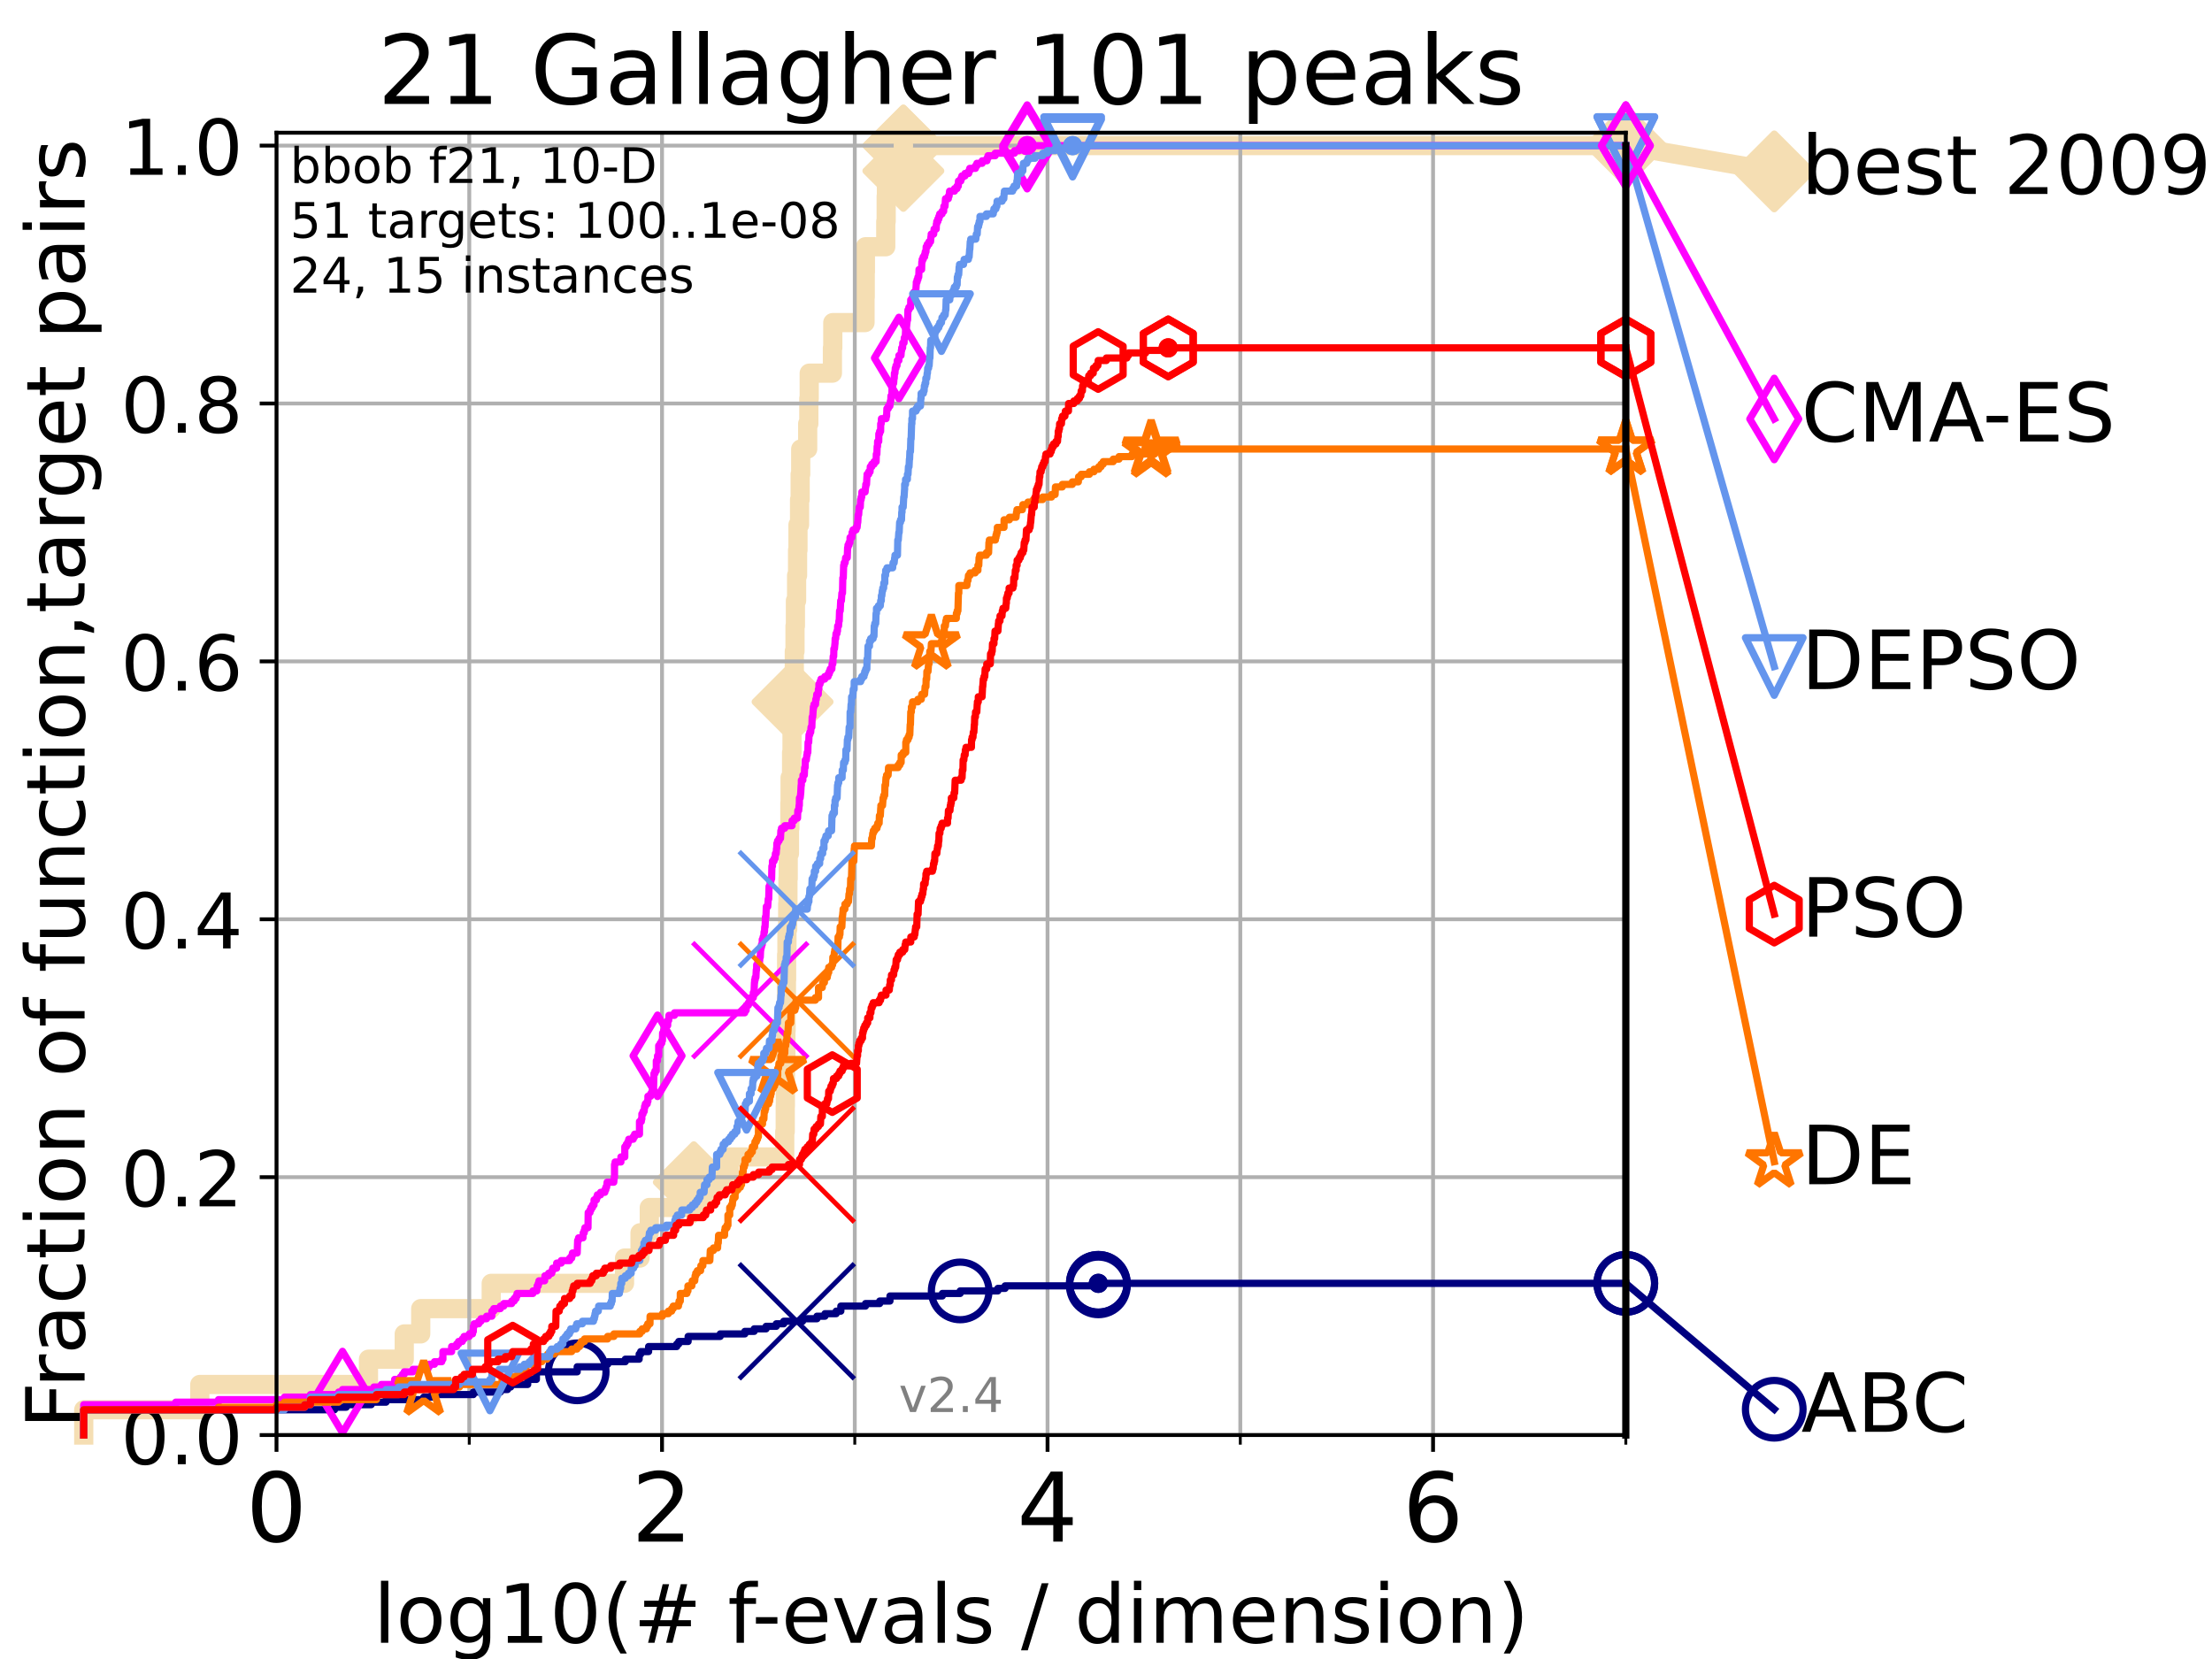 <?xml version="1.0" encoding="utf-8" standalone="no"?>
<!DOCTYPE svg PUBLIC "-//W3C//DTD SVG 1.1//EN"
  "http://www.w3.org/Graphics/SVG/1.1/DTD/svg11.dtd">
<!-- Created with matplotlib (https://matplotlib.org/) -->
<svg height="345.6pt" version="1.1" viewBox="0 0 460.8 345.6" width="460.8pt" xmlns="http://www.w3.org/2000/svg" xmlns:xlink="http://www.w3.org/1999/xlink">
 <defs>
  <style type="text/css">
*{stroke-linecap:butt;stroke-linejoin:round;}
  </style>
 </defs>
 <g id="figure_1">
  <g id="patch_1">
   <path d="M 0 345.6 
L 460.8 345.6 
L 460.8 0 
L 0 0 
z
" style="fill:#ffffff;"/>
  </g>
  <g id="axes_1">
   <g id="patch_2">
    <path d="M 57.6 298.944 
L 338.688 298.944 
L 338.688 27.648 
L 57.6 27.648 
z
" style="fill:#ffffff;"/>
   </g>
   <g id="line2d_1">
    <path d="M 17.445 298.944 
L 17.445 293.677 
L 41.621 293.677 
L 41.621 288.41 
L 76.759 288.41 
L 76.759 283.143 
L 84.213 283.143 
L 84.213 277.877 
L 87.644 277.877 
L 87.644 272.61 
L 102.331 272.61 
L 102.331 267.343 
L 130.101 267.343 
L 130.101 262.076 
L 133.33 262.076 
L 133.33 256.809 
L 135.26 256.809 
L 135.26 251.542 
L 144.534 251.542 
L 144.534 246.275 
L 151.944 246.275 
L 151.944 241.009 
L 163.477 241.009 
L 163.477 235.742 
L 163.578 235.742 
L 163.578 230.475 
L 163.606 230.475 
L 163.606 225.208 
L 163.634 225.208 
L 163.634 219.941 
L 163.717 219.941 
L 163.717 214.674 
L 163.765 214.674 
L 163.765 209.407 
L 163.828 209.407 
L 163.828 204.141 
L 163.867 204.141 
L 163.867 198.874 
L 163.934 198.874 
L 163.934 193.607 
L 164.09 193.607 
L 164.09 188.34 
L 164.141 188.34 
L 164.141 183.073 
L 164.199 183.073 
L 164.199 177.806 
L 164.46 177.806 
L 164.46 172.539 
L 164.543 172.539 
L 164.543 167.272 
L 164.592 167.272 
L 164.592 162.006 
L 164.903 162.006 
L 164.903 156.739 
L 164.992 156.739 
L 164.992 151.472 
L 165.106 151.472 
L 165.106 146.205 
L 165.281 146.205 
L 165.281 140.938 
L 165.469 140.938 
L 165.469 135.671 
L 165.615 135.671 
L 165.615 130.404 
L 165.701 130.404 
L 165.701 125.138 
L 165.947 125.138 
L 165.947 119.871 
L 166.148 119.871 
L 166.148 114.604 
L 166.235 114.604 
L 166.235 109.337 
L 166.561 109.337 
L 166.561 104.07 
L 166.689 104.07 
L 166.689 98.803 
L 166.803 98.803 
L 166.803 93.536 
L 168.257 93.536 
L 168.257 88.27 
L 168.494 88.27 
L 168.494 83.003 
L 168.576 83.003 
L 168.576 77.736 
L 173.406 77.736 
L 173.406 72.469 
L 173.486 72.469 
L 173.486 67.202 
L 180.201 67.202 
L 180.201 61.935 
L 180.242 61.935 
L 180.242 56.668 
L 180.281 56.668 
L 180.281 51.402 
L 184.52 51.402 
L 184.52 46.135 
L 184.606 46.135 
L 184.606 40.868 
L 184.655 40.868 
L 184.655 35.601 
L 188.185 35.601 
L 188.185 30.334 
L 338.688 30.334 
" style="fill:none;stroke:#f5deb3;stroke-linecap:square;stroke-width:4;"/>
   </g>
   <g id="line2d_2">
    <defs>
     <path d="M -0 7.778 
L 7.778 0 
L 0 -7.778 
L -7.778 -0 
z
" id="mbe251c1827" style="stroke:#f5deb3;stroke-linejoin:miter;stroke-width:1.5;"/>
    </defs>
    <g>
     <use style="fill:#f5deb3;stroke:#f5deb3;stroke-linejoin:miter;stroke-width:1.5;" x="144.534" xlink:href="#mbe251c1827" y="246.275"/>
     <use style="fill:#f5deb3;stroke:#f5deb3;stroke-linejoin:miter;stroke-width:1.5;" x="165.106" xlink:href="#mbe251c1827" y="146.205"/>
     <use style="fill:#f5deb3;stroke:#f5deb3;stroke-linejoin:miter;stroke-width:1.5;" x="188.185" xlink:href="#mbe251c1827" y="35.601"/>
     <use style="fill:#f5deb3;stroke:#f5deb3;stroke-linejoin:miter;stroke-width:1.5;" x="188.185" xlink:href="#mbe251c1827" y="30.334"/>
     <use style="fill:#f5deb3;stroke:#f5deb3;stroke-linejoin:miter;stroke-width:1.5;" x="188.185" xlink:href="#mbe251c1827" y="30.334"/>
     <use style="fill:#f5deb3;stroke:#f5deb3;stroke-linejoin:miter;stroke-width:1.5;" x="338.688" xlink:href="#mbe251c1827" y="30.334"/>
    </g>
   </g>
   <g id="line2d_3">
    <path style="fill:none;stroke:#f5deb3;stroke-linecap:square;stroke-width:4;"/>
    <g/>
   </g>
   <g id="line2d_4">
    <path d="M 338.688 30.334 
L 369.608 35.706 
" style="fill:none;stroke:#f5deb3;stroke-linecap:square;stroke-width:4;"/>
    <g>
     <use style="fill:#f5deb3;stroke:#f5deb3;stroke-linejoin:miter;stroke-width:1.5;" x="338.688" xlink:href="#mbe251c1827" y="30.334"/>
     <use style="fill:#f5deb3;stroke:#f5deb3;stroke-linejoin:miter;stroke-width:1.5;" x="369.608" xlink:href="#mbe251c1827" y="35.706"/>
    </g>
   </g>
   <g id="matplotlib.axis_1">
    <g id="xtick_1">
     <g id="line2d_5">
      <path clip-path="url(#pd73391505f)" d="M 57.6 298.944 
L 57.6 27.648 
" style="fill:none;stroke:#b0b0b0;stroke-linecap:square;stroke-width:0.8;"/>
     </g>
     <g id="line2d_6">
      <defs>
       <path d="M 0 0 
L 0 3.5 
" id="m5a6e362bb6" style="stroke:#000000;stroke-width:0.8;"/>
      </defs>
      <g>
       <use style="stroke:#000000;stroke-width:0.8;" x="57.6" xlink:href="#m5a6e362bb6" y="298.944"/>
      </g>
     </g>
     <g id="text_1">
      <!-- 0 -->
      <defs>
       <path d="M 31.781 66.406 
Q 24.172 66.406 20.328 58.906 
Q 16.5 51.422 16.5 36.375 
Q 16.5 21.391 20.328 13.891 
Q 24.172 6.391 31.781 6.391 
Q 39.453 6.391 43.281 13.891 
Q 47.125 21.391 47.125 36.375 
Q 47.125 51.422 43.281 58.906 
Q 39.453 66.406 31.781 66.406 
z
M 31.781 74.219 
Q 44.047 74.219 50.516 64.516 
Q 56.984 54.828 56.984 36.375 
Q 56.984 17.969 50.516 8.266 
Q 44.047 -1.422 31.781 -1.422 
Q 19.531 -1.422 13.062 8.266 
Q 6.594 17.969 6.594 36.375 
Q 6.594 54.828 13.062 64.516 
Q 19.531 74.219 31.781 74.219 
z
" id="DejaVuSans-48"/>
      </defs>
      <g transform="translate(51.237 321.141)scale(0.2 -0.2)">
       <use xlink:href="#DejaVuSans-48"/>
      </g>
     </g>
    </g>
    <g id="xtick_2">
     <g id="line2d_7">
      <path clip-path="url(#pd73391505f)" d="M 137.911 298.944 
L 137.911 27.648 
" style="fill:none;stroke:#b0b0b0;stroke-linecap:square;stroke-width:0.8;"/>
     </g>
     <g id="line2d_8">
      <g>
       <use style="stroke:#000000;stroke-width:0.8;" x="137.911" xlink:href="#m5a6e362bb6" y="298.944"/>
      </g>
     </g>
     <g id="text_2">
      <!-- 2 -->
      <defs>
       <path d="M 19.188 8.297 
L 53.609 8.297 
L 53.609 0 
L 7.328 0 
L 7.328 8.297 
Q 12.938 14.109 22.625 23.891 
Q 32.328 33.688 34.812 36.531 
Q 39.547 41.844 41.422 45.531 
Q 43.312 49.219 43.312 52.781 
Q 43.312 58.594 39.234 62.25 
Q 35.156 65.922 28.609 65.922 
Q 23.969 65.922 18.812 64.312 
Q 13.672 62.703 7.812 59.422 
L 7.812 69.391 
Q 13.766 71.781 18.938 73 
Q 24.125 74.219 28.422 74.219 
Q 39.75 74.219 46.484 68.547 
Q 53.219 62.891 53.219 53.422 
Q 53.219 48.922 51.531 44.891 
Q 49.859 40.875 45.406 35.406 
Q 44.188 33.984 37.641 27.219 
Q 31.109 20.453 19.188 8.297 
z
" id="DejaVuSans-50"/>
      </defs>
      <g transform="translate(131.548 321.141)scale(0.2 -0.2)">
       <use xlink:href="#DejaVuSans-50"/>
      </g>
     </g>
    </g>
    <g id="xtick_3">
     <g id="line2d_9">
      <path clip-path="url(#pd73391505f)" d="M 218.222 298.944 
L 218.222 27.648 
" style="fill:none;stroke:#b0b0b0;stroke-linecap:square;stroke-width:0.8;"/>
     </g>
     <g id="line2d_10">
      <g>
       <use style="stroke:#000000;stroke-width:0.8;" x="218.222" xlink:href="#m5a6e362bb6" y="298.944"/>
      </g>
     </g>
     <g id="text_3">
      <!-- 4 -->
      <defs>
       <path d="M 37.797 64.312 
L 12.891 25.391 
L 37.797 25.391 
z
M 35.203 72.906 
L 47.609 72.906 
L 47.609 25.391 
L 58.016 25.391 
L 58.016 17.188 
L 47.609 17.188 
L 47.609 0 
L 37.797 0 
L 37.797 17.188 
L 4.891 17.188 
L 4.891 26.703 
z
" id="DejaVuSans-52"/>
      </defs>
      <g transform="translate(211.859 321.141)scale(0.2 -0.2)">
       <use xlink:href="#DejaVuSans-52"/>
      </g>
     </g>
    </g>
    <g id="xtick_4">
     <g id="line2d_11">
      <path clip-path="url(#pd73391505f)" d="M 298.533 298.944 
L 298.533 27.648 
" style="fill:none;stroke:#b0b0b0;stroke-linecap:square;stroke-width:0.8;"/>
     </g>
     <g id="line2d_12">
      <g>
       <use style="stroke:#000000;stroke-width:0.8;" x="298.533" xlink:href="#m5a6e362bb6" y="298.944"/>
      </g>
     </g>
     <g id="text_4">
      <!-- 6 -->
      <defs>
       <path d="M 33.016 40.375 
Q 26.375 40.375 22.484 35.828 
Q 18.609 31.297 18.609 23.391 
Q 18.609 15.531 22.484 10.953 
Q 26.375 6.391 33.016 6.391 
Q 39.656 6.391 43.531 10.953 
Q 47.406 15.531 47.406 23.391 
Q 47.406 31.297 43.531 35.828 
Q 39.656 40.375 33.016 40.375 
z
M 52.594 71.297 
L 52.594 62.312 
Q 48.875 64.062 45.094 64.984 
Q 41.312 65.922 37.594 65.922 
Q 27.828 65.922 22.672 59.328 
Q 17.531 52.734 16.797 39.406 
Q 19.672 43.656 24.016 45.922 
Q 28.375 48.188 33.594 48.188 
Q 44.578 48.188 50.953 41.516 
Q 57.328 34.859 57.328 23.391 
Q 57.328 12.156 50.688 5.359 
Q 44.047 -1.422 33.016 -1.422 
Q 20.359 -1.422 13.672 8.266 
Q 6.984 17.969 6.984 36.375 
Q 6.984 53.656 15.188 63.938 
Q 23.391 74.219 37.203 74.219 
Q 40.922 74.219 44.703 73.484 
Q 48.484 72.75 52.594 71.297 
z
" id="DejaVuSans-54"/>
      </defs>
      <g transform="translate(292.17 321.141)scale(0.2 -0.2)">
       <use xlink:href="#DejaVuSans-54"/>
      </g>
     </g>
    </g>
    <g id="xtick_5">
     <g id="line2d_13">
      <path clip-path="url(#pd73391505f)" d="M 97.755 298.944 
L 97.755 27.648 
" style="fill:none;stroke:#b0b0b0;stroke-linecap:square;stroke-width:0.8;"/>
     </g>
     <g id="line2d_14">
      <defs>
       <path d="M 0 0 
L 0 2 
" id="maa66254ae3" style="stroke:#000000;stroke-width:0.6;"/>
      </defs>
      <g>
       <use style="stroke:#000000;stroke-width:0.6;" x="97.755" xlink:href="#maa66254ae3" y="298.944"/>
      </g>
     </g>
    </g>
    <g id="xtick_6">
     <g id="line2d_15">
      <path clip-path="url(#pd73391505f)" d="M 178.066 298.944 
L 178.066 27.648 
" style="fill:none;stroke:#b0b0b0;stroke-linecap:square;stroke-width:0.8;"/>
     </g>
     <g id="line2d_16">
      <g>
       <use style="stroke:#000000;stroke-width:0.6;" x="178.066" xlink:href="#maa66254ae3" y="298.944"/>
      </g>
     </g>
    </g>
    <g id="xtick_7">
     <g id="line2d_17">
      <path clip-path="url(#pd73391505f)" d="M 258.377 298.944 
L 258.377 27.648 
" style="fill:none;stroke:#b0b0b0;stroke-linecap:square;stroke-width:0.8;"/>
     </g>
     <g id="line2d_18">
      <g>
       <use style="stroke:#000000;stroke-width:0.6;" x="258.377" xlink:href="#maa66254ae3" y="298.944"/>
      </g>
     </g>
    </g>
    <g id="xtick_8">
     <g id="line2d_19">
      <path clip-path="url(#pd73391505f)" d="M 338.688 298.944 
L 338.688 27.648 
" style="fill:none;stroke:#b0b0b0;stroke-linecap:square;stroke-width:0.8;"/>
     </g>
     <g id="line2d_20">
      <g>
       <use style="stroke:#000000;stroke-width:0.6;" x="338.688" xlink:href="#maa66254ae3" y="298.944"/>
      </g>
     </g>
    </g>
    <g id="text_5">
     <!-- log10(# f-evals / dimension) -->
     <defs>
      <path d="M 9.422 75.984 
L 18.406 75.984 
L 18.406 0 
L 9.422 0 
z
" id="DejaVuSans-108"/>
      <path d="M 30.609 48.391 
Q 23.391 48.391 19.188 42.75 
Q 14.984 37.109 14.984 27.297 
Q 14.984 17.484 19.156 11.844 
Q 23.344 6.203 30.609 6.203 
Q 37.797 6.203 41.984 11.859 
Q 46.188 17.531 46.188 27.297 
Q 46.188 37.016 41.984 42.703 
Q 37.797 48.391 30.609 48.391 
z
M 30.609 56 
Q 42.328 56 49.016 48.375 
Q 55.719 40.766 55.719 27.297 
Q 55.719 13.875 49.016 6.219 
Q 42.328 -1.422 30.609 -1.422 
Q 18.844 -1.422 12.172 6.219 
Q 5.516 13.875 5.516 27.297 
Q 5.516 40.766 12.172 48.375 
Q 18.844 56 30.609 56 
z
" id="DejaVuSans-111"/>
      <path d="M 45.406 27.984 
Q 45.406 37.75 41.375 43.109 
Q 37.359 48.484 30.078 48.484 
Q 22.859 48.484 18.828 43.109 
Q 14.797 37.75 14.797 27.984 
Q 14.797 18.266 18.828 12.891 
Q 22.859 7.516 30.078 7.516 
Q 37.359 7.516 41.375 12.891 
Q 45.406 18.266 45.406 27.984 
z
M 54.391 6.781 
Q 54.391 -7.172 48.188 -13.984 
Q 42 -20.797 29.203 -20.797 
Q 24.469 -20.797 20.266 -20.094 
Q 16.062 -19.391 12.109 -17.922 
L 12.109 -9.188 
Q 16.062 -11.328 19.922 -12.344 
Q 23.781 -13.375 27.781 -13.375 
Q 36.625 -13.375 41.016 -8.766 
Q 45.406 -4.156 45.406 5.172 
L 45.406 9.625 
Q 42.625 4.781 38.281 2.391 
Q 33.938 0 27.875 0 
Q 17.828 0 11.672 7.656 
Q 5.516 15.328 5.516 27.984 
Q 5.516 40.672 11.672 48.328 
Q 17.828 56 27.875 56 
Q 33.938 56 38.281 53.609 
Q 42.625 51.219 45.406 46.391 
L 45.406 54.688 
L 54.391 54.688 
z
" id="DejaVuSans-103"/>
      <path d="M 12.406 8.297 
L 28.516 8.297 
L 28.516 63.922 
L 10.984 60.406 
L 10.984 69.391 
L 28.422 72.906 
L 38.281 72.906 
L 38.281 8.297 
L 54.391 8.297 
L 54.391 0 
L 12.406 0 
z
" id="DejaVuSans-49"/>
      <path d="M 31 75.875 
Q 24.469 64.656 21.281 53.656 
Q 18.109 42.672 18.109 31.391 
Q 18.109 20.125 21.312 9.062 
Q 24.516 -2 31 -13.188 
L 23.188 -13.188 
Q 15.875 -1.703 12.234 9.375 
Q 8.594 20.453 8.594 31.391 
Q 8.594 42.281 12.203 53.312 
Q 15.828 64.359 23.188 75.875 
z
" id="DejaVuSans-40"/>
      <path d="M 51.125 44 
L 36.922 44 
L 32.812 27.688 
L 47.125 27.688 
z
M 43.797 71.781 
L 38.719 51.516 
L 52.984 51.516 
L 58.109 71.781 
L 65.922 71.781 
L 60.891 51.516 
L 76.125 51.516 
L 76.125 44 
L 58.984 44 
L 54.984 27.688 
L 70.516 27.688 
L 70.516 20.219 
L 53.078 20.219 
L 48 0 
L 40.188 0 
L 45.219 20.219 
L 30.906 20.219 
L 25.875 0 
L 18.016 0 
L 23.094 20.219 
L 7.719 20.219 
L 7.719 27.688 
L 24.906 27.688 
L 29 44 
L 13.281 44 
L 13.281 51.516 
L 30.906 51.516 
L 35.891 71.781 
z
" id="DejaVuSans-35"/>
      <path id="DejaVuSans-32"/>
      <path d="M 37.109 75.984 
L 37.109 68.5 
L 28.516 68.5 
Q 23.688 68.5 21.797 66.547 
Q 19.922 64.594 19.922 59.516 
L 19.922 54.688 
L 34.719 54.688 
L 34.719 47.703 
L 19.922 47.703 
L 19.922 0 
L 10.891 0 
L 10.891 47.703 
L 2.297 47.703 
L 2.297 54.688 
L 10.891 54.688 
L 10.891 58.5 
Q 10.891 67.625 15.141 71.797 
Q 19.391 75.984 28.609 75.984 
z
" id="DejaVuSans-102"/>
      <path d="M 4.891 31.391 
L 31.203 31.391 
L 31.203 23.391 
L 4.891 23.391 
z
" id="DejaVuSans-45"/>
      <path d="M 56.203 29.594 
L 56.203 25.203 
L 14.891 25.203 
Q 15.484 15.922 20.484 11.062 
Q 25.484 6.203 34.422 6.203 
Q 39.594 6.203 44.453 7.469 
Q 49.312 8.734 54.109 11.281 
L 54.109 2.781 
Q 49.266 0.734 44.188 -0.344 
Q 39.109 -1.422 33.891 -1.422 
Q 20.797 -1.422 13.156 6.188 
Q 5.516 13.812 5.516 26.812 
Q 5.516 40.234 12.766 48.109 
Q 20.016 56 32.328 56 
Q 43.359 56 49.781 48.891 
Q 56.203 41.797 56.203 29.594 
z
M 47.219 32.234 
Q 47.125 39.594 43.094 43.984 
Q 39.062 48.391 32.422 48.391 
Q 24.906 48.391 20.391 44.141 
Q 15.875 39.891 15.188 32.172 
z
" id="DejaVuSans-101"/>
      <path d="M 2.984 54.688 
L 12.5 54.688 
L 29.594 8.797 
L 46.688 54.688 
L 56.203 54.688 
L 35.688 0 
L 23.484 0 
z
" id="DejaVuSans-118"/>
      <path d="M 34.281 27.484 
Q 23.391 27.484 19.188 25 
Q 14.984 22.516 14.984 16.5 
Q 14.984 11.719 18.141 8.906 
Q 21.297 6.109 26.703 6.109 
Q 34.188 6.109 38.703 11.406 
Q 43.219 16.703 43.219 25.484 
L 43.219 27.484 
z
M 52.203 31.203 
L 52.203 0 
L 43.219 0 
L 43.219 8.297 
Q 40.141 3.328 35.547 0.953 
Q 30.953 -1.422 24.312 -1.422 
Q 15.922 -1.422 10.953 3.297 
Q 6 8.016 6 15.922 
Q 6 25.141 12.172 29.828 
Q 18.359 34.516 30.609 34.516 
L 43.219 34.516 
L 43.219 35.406 
Q 43.219 41.609 39.141 45 
Q 35.062 48.391 27.688 48.391 
Q 23 48.391 18.547 47.266 
Q 14.109 46.141 10.016 43.891 
L 10.016 52.203 
Q 14.938 54.109 19.578 55.047 
Q 24.219 56 28.609 56 
Q 40.484 56 46.344 49.844 
Q 52.203 43.703 52.203 31.203 
z
" id="DejaVuSans-97"/>
      <path d="M 44.281 53.078 
L 44.281 44.578 
Q 40.484 46.531 36.375 47.5 
Q 32.281 48.484 27.875 48.484 
Q 21.188 48.484 17.844 46.438 
Q 14.5 44.391 14.5 40.281 
Q 14.5 37.156 16.891 35.375 
Q 19.281 33.594 26.516 31.984 
L 29.594 31.297 
Q 39.156 29.25 43.188 25.516 
Q 47.219 21.781 47.219 15.094 
Q 47.219 7.469 41.188 3.016 
Q 35.156 -1.422 24.609 -1.422 
Q 20.219 -1.422 15.453 -0.562 
Q 10.688 0.297 5.422 2 
L 5.422 11.281 
Q 10.406 8.688 15.234 7.391 
Q 20.062 6.109 24.812 6.109 
Q 31.156 6.109 34.562 8.281 
Q 37.984 10.453 37.984 14.406 
Q 37.984 18.062 35.516 20.016 
Q 33.062 21.969 24.703 23.781 
L 21.578 24.516 
Q 13.234 26.266 9.516 29.906 
Q 5.812 33.547 5.812 39.891 
Q 5.812 47.609 11.281 51.797 
Q 16.75 56 26.812 56 
Q 31.781 56 36.172 55.266 
Q 40.578 54.547 44.281 53.078 
z
" id="DejaVuSans-115"/>
      <path d="M 25.391 72.906 
L 33.688 72.906 
L 8.297 -9.281 
L 0 -9.281 
z
" id="DejaVuSans-47"/>
      <path d="M 45.406 46.391 
L 45.406 75.984 
L 54.391 75.984 
L 54.391 0 
L 45.406 0 
L 45.406 8.203 
Q 42.578 3.328 38.25 0.953 
Q 33.938 -1.422 27.875 -1.422 
Q 17.969 -1.422 11.734 6.484 
Q 5.516 14.406 5.516 27.297 
Q 5.516 40.188 11.734 48.094 
Q 17.969 56 27.875 56 
Q 33.938 56 38.25 53.625 
Q 42.578 51.266 45.406 46.391 
z
M 14.797 27.297 
Q 14.797 17.391 18.875 11.75 
Q 22.953 6.109 30.078 6.109 
Q 37.203 6.109 41.297 11.75 
Q 45.406 17.391 45.406 27.297 
Q 45.406 37.203 41.297 42.844 
Q 37.203 48.484 30.078 48.484 
Q 22.953 48.484 18.875 42.844 
Q 14.797 37.203 14.797 27.297 
z
" id="DejaVuSans-100"/>
      <path d="M 9.422 54.688 
L 18.406 54.688 
L 18.406 0 
L 9.422 0 
z
M 9.422 75.984 
L 18.406 75.984 
L 18.406 64.594 
L 9.422 64.594 
z
" id="DejaVuSans-105"/>
      <path d="M 52 44.188 
Q 55.375 50.25 60.062 53.125 
Q 64.75 56 71.094 56 
Q 79.641 56 84.281 50.016 
Q 88.922 44.047 88.922 33.016 
L 88.922 0 
L 79.891 0 
L 79.891 32.719 
Q 79.891 40.578 77.094 44.375 
Q 74.312 48.188 68.609 48.188 
Q 61.625 48.188 57.562 43.547 
Q 53.516 38.922 53.516 30.906 
L 53.516 0 
L 44.484 0 
L 44.484 32.719 
Q 44.484 40.625 41.703 44.406 
Q 38.922 48.188 33.109 48.188 
Q 26.219 48.188 22.156 43.531 
Q 18.109 38.875 18.109 30.906 
L 18.109 0 
L 9.078 0 
L 9.078 54.688 
L 18.109 54.688 
L 18.109 46.188 
Q 21.188 51.219 25.484 53.609 
Q 29.781 56 35.688 56 
Q 41.656 56 45.828 52.969 
Q 50 49.953 52 44.188 
z
" id="DejaVuSans-109"/>
      <path d="M 54.891 33.016 
L 54.891 0 
L 45.906 0 
L 45.906 32.719 
Q 45.906 40.484 42.875 44.328 
Q 39.844 48.188 33.797 48.188 
Q 26.516 48.188 22.312 43.547 
Q 18.109 38.922 18.109 30.906 
L 18.109 0 
L 9.078 0 
L 9.078 54.688 
L 18.109 54.688 
L 18.109 46.188 
Q 21.344 51.125 25.703 53.562 
Q 30.078 56 35.797 56 
Q 45.219 56 50.047 50.172 
Q 54.891 44.344 54.891 33.016 
z
" id="DejaVuSans-110"/>
      <path d="M 8.016 75.875 
L 15.828 75.875 
Q 23.141 64.359 26.781 53.312 
Q 30.422 42.281 30.422 31.391 
Q 30.422 20.453 26.781 9.375 
Q 23.141 -1.703 15.828 -13.188 
L 8.016 -13.188 
Q 14.5 -2 17.703 9.062 
Q 20.906 20.125 20.906 31.391 
Q 20.906 42.672 17.703 53.656 
Q 14.5 64.656 8.016 75.875 
z
" id="DejaVuSans-41"/>
     </defs>
     <g transform="translate(77.764 342.218)scale(0.17 -0.17)">
      <use xlink:href="#DejaVuSans-108"/>
      <use x="27.783" xlink:href="#DejaVuSans-111"/>
      <use x="88.965" xlink:href="#DejaVuSans-103"/>
      <use x="152.441" xlink:href="#DejaVuSans-49"/>
      <use x="216.064" xlink:href="#DejaVuSans-48"/>
      <use x="279.688" xlink:href="#DejaVuSans-40"/>
      <use x="318.701" xlink:href="#DejaVuSans-35"/>
      <use x="402.49" xlink:href="#DejaVuSans-32"/>
      <use x="434.277" xlink:href="#DejaVuSans-102"/>
      <use x="463.982" xlink:href="#DejaVuSans-45"/>
      <use x="500.066" xlink:href="#DejaVuSans-101"/>
      <use x="561.59" xlink:href="#DejaVuSans-118"/>
      <use x="620.77" xlink:href="#DejaVuSans-97"/>
      <use x="682.049" xlink:href="#DejaVuSans-108"/>
      <use x="709.832" xlink:href="#DejaVuSans-115"/>
      <use x="761.932" xlink:href="#DejaVuSans-32"/>
      <use x="793.719" xlink:href="#DejaVuSans-47"/>
      <use x="827.41" xlink:href="#DejaVuSans-32"/>
      <use x="859.197" xlink:href="#DejaVuSans-100"/>
      <use x="922.674" xlink:href="#DejaVuSans-105"/>
      <use x="950.457" xlink:href="#DejaVuSans-109"/>
      <use x="1047.869" xlink:href="#DejaVuSans-101"/>
      <use x="1109.393" xlink:href="#DejaVuSans-110"/>
      <use x="1172.771" xlink:href="#DejaVuSans-115"/>
      <use x="1224.871" xlink:href="#DejaVuSans-105"/>
      <use x="1252.654" xlink:href="#DejaVuSans-111"/>
      <use x="1313.836" xlink:href="#DejaVuSans-110"/>
      <use x="1377.215" xlink:href="#DejaVuSans-41"/>
     </g>
    </g>
   </g>
   <g id="matplotlib.axis_2">
    <g id="ytick_1">
     <g id="line2d_21">
      <path clip-path="url(#pd73391505f)" d="M 57.6 298.944 
L 338.688 298.944 
" style="fill:none;stroke:#b0b0b0;stroke-linecap:square;stroke-width:0.8;"/>
     </g>
     <g id="line2d_22">
      <defs>
       <path d="M 0 0 
L -3.5 0 
" id="m037e17b524" style="stroke:#000000;stroke-width:0.8;"/>
      </defs>
      <g>
       <use style="stroke:#000000;stroke-width:0.8;" x="57.6" xlink:href="#m037e17b524" y="298.944"/>
      </g>
     </g>
     <g id="text_6">
      <!-- 0.0 -->
      <defs>
       <path d="M 10.688 12.406 
L 21 12.406 
L 21 0 
L 10.688 0 
z
" id="DejaVuSans-46"/>
      </defs>
      <g transform="translate(25.155 305.023)scale(0.16 -0.16)">
       <use xlink:href="#DejaVuSans-48"/>
       <use x="63.623" xlink:href="#DejaVuSans-46"/>
       <use x="95.41" xlink:href="#DejaVuSans-48"/>
      </g>
     </g>
    </g>
    <g id="ytick_2">
     <g id="line2d_23">
      <path clip-path="url(#pd73391505f)" d="M 57.6 245.222 
L 338.688 245.222 
" style="fill:none;stroke:#b0b0b0;stroke-linecap:square;stroke-width:0.8;"/>
     </g>
     <g id="line2d_24">
      <g>
       <use style="stroke:#000000;stroke-width:0.8;" x="57.6" xlink:href="#m037e17b524" y="245.222"/>
      </g>
     </g>
     <g id="text_7">
      <!-- 0.2 -->
      <g transform="translate(25.155 251.301)scale(0.16 -0.16)">
       <use xlink:href="#DejaVuSans-48"/>
       <use x="63.623" xlink:href="#DejaVuSans-46"/>
       <use x="95.41" xlink:href="#DejaVuSans-50"/>
      </g>
     </g>
    </g>
    <g id="ytick_3">
     <g id="line2d_25">
      <path clip-path="url(#pd73391505f)" d="M 57.6 191.5 
L 338.688 191.5 
" style="fill:none;stroke:#b0b0b0;stroke-linecap:square;stroke-width:0.8;"/>
     </g>
     <g id="line2d_26">
      <g>
       <use style="stroke:#000000;stroke-width:0.8;" x="57.6" xlink:href="#m037e17b524" y="191.5"/>
      </g>
     </g>
     <g id="text_8">
      <!-- 0.4 -->
      <g transform="translate(25.155 197.579)scale(0.16 -0.16)">
       <use xlink:href="#DejaVuSans-48"/>
       <use x="63.623" xlink:href="#DejaVuSans-46"/>
       <use x="95.41" xlink:href="#DejaVuSans-52"/>
      </g>
     </g>
    </g>
    <g id="ytick_4">
     <g id="line2d_27">
      <path clip-path="url(#pd73391505f)" d="M 57.6 137.778 
L 338.688 137.778 
" style="fill:none;stroke:#b0b0b0;stroke-linecap:square;stroke-width:0.8;"/>
     </g>
     <g id="line2d_28">
      <g>
       <use style="stroke:#000000;stroke-width:0.8;" x="57.6" xlink:href="#m037e17b524" y="137.778"/>
      </g>
     </g>
     <g id="text_9">
      <!-- 0.6 -->
      <g transform="translate(25.155 143.857)scale(0.16 -0.16)">
       <use xlink:href="#DejaVuSans-48"/>
       <use x="63.623" xlink:href="#DejaVuSans-46"/>
       <use x="95.41" xlink:href="#DejaVuSans-54"/>
      </g>
     </g>
    </g>
    <g id="ytick_5">
     <g id="line2d_29">
      <path clip-path="url(#pd73391505f)" d="M 57.6 84.056 
L 338.688 84.056 
" style="fill:none;stroke:#b0b0b0;stroke-linecap:square;stroke-width:0.8;"/>
     </g>
     <g id="line2d_30">
      <g>
       <use style="stroke:#000000;stroke-width:0.8;" x="57.6" xlink:href="#m037e17b524" y="84.056"/>
      </g>
     </g>
     <g id="text_10">
      <!-- 0.8 -->
      <defs>
       <path d="M 31.781 34.625 
Q 24.75 34.625 20.719 30.859 
Q 16.703 27.094 16.703 20.516 
Q 16.703 13.922 20.719 10.156 
Q 24.75 6.391 31.781 6.391 
Q 38.812 6.391 42.859 10.172 
Q 46.922 13.969 46.922 20.516 
Q 46.922 27.094 42.891 30.859 
Q 38.875 34.625 31.781 34.625 
z
M 21.922 38.812 
Q 15.578 40.375 12.031 44.719 
Q 8.5 49.078 8.5 55.328 
Q 8.5 64.062 14.719 69.141 
Q 20.953 74.219 31.781 74.219 
Q 42.672 74.219 48.875 69.141 
Q 55.078 64.062 55.078 55.328 
Q 55.078 49.078 51.531 44.719 
Q 48 40.375 41.703 38.812 
Q 48.828 37.156 52.797 32.312 
Q 56.781 27.484 56.781 20.516 
Q 56.781 9.906 50.312 4.234 
Q 43.844 -1.422 31.781 -1.422 
Q 19.734 -1.422 13.25 4.234 
Q 6.781 9.906 6.781 20.516 
Q 6.781 27.484 10.781 32.312 
Q 14.797 37.156 21.922 38.812 
z
M 18.312 54.391 
Q 18.312 48.734 21.844 45.562 
Q 25.391 42.391 31.781 42.391 
Q 38.141 42.391 41.719 45.562 
Q 45.312 48.734 45.312 54.391 
Q 45.312 60.062 41.719 63.234 
Q 38.141 66.406 31.781 66.406 
Q 25.391 66.406 21.844 63.234 
Q 18.312 60.062 18.312 54.391 
z
" id="DejaVuSans-56"/>
      </defs>
      <g transform="translate(25.155 90.135)scale(0.16 -0.16)">
       <use xlink:href="#DejaVuSans-48"/>
       <use x="63.623" xlink:href="#DejaVuSans-46"/>
       <use x="95.41" xlink:href="#DejaVuSans-56"/>
      </g>
     </g>
    </g>
    <g id="ytick_6">
     <g id="line2d_31">
      <path clip-path="url(#pd73391505f)" d="M 57.6 30.334 
L 338.688 30.334 
" style="fill:none;stroke:#b0b0b0;stroke-linecap:square;stroke-width:0.8;"/>
     </g>
     <g id="line2d_32">
      <g>
       <use style="stroke:#000000;stroke-width:0.8;" x="57.6" xlink:href="#m037e17b524" y="30.334"/>
      </g>
     </g>
     <g id="text_11">
      <!-- 1.0 -->
      <g transform="translate(25.155 36.413)scale(0.16 -0.16)">
       <use xlink:href="#DejaVuSans-49"/>
       <use x="63.623" xlink:href="#DejaVuSans-46"/>
       <use x="95.41" xlink:href="#DejaVuSans-48"/>
      </g>
     </g>
    </g>
    <g id="text_12">
     <!-- Fraction of function,target pairs -->
     <defs>
      <path d="M 9.812 72.906 
L 51.703 72.906 
L 51.703 64.594 
L 19.672 64.594 
L 19.672 43.109 
L 48.578 43.109 
L 48.578 34.812 
L 19.672 34.812 
L 19.672 0 
L 9.812 0 
z
" id="DejaVuSans-70"/>
      <path d="M 41.109 46.297 
Q 39.594 47.172 37.812 47.578 
Q 36.031 48 33.891 48 
Q 26.266 48 22.188 43.047 
Q 18.109 38.094 18.109 28.812 
L 18.109 0 
L 9.078 0 
L 9.078 54.688 
L 18.109 54.688 
L 18.109 46.188 
Q 20.953 51.172 25.484 53.578 
Q 30.031 56 36.531 56 
Q 37.453 56 38.578 55.875 
Q 39.703 55.766 41.062 55.516 
z
" id="DejaVuSans-114"/>
      <path d="M 48.781 52.594 
L 48.781 44.188 
Q 44.969 46.297 41.141 47.344 
Q 37.312 48.391 33.406 48.391 
Q 24.656 48.391 19.812 42.844 
Q 14.984 37.312 14.984 27.297 
Q 14.984 17.281 19.812 11.734 
Q 24.656 6.203 33.406 6.203 
Q 37.312 6.203 41.141 7.25 
Q 44.969 8.297 48.781 10.406 
L 48.781 2.094 
Q 45.016 0.344 40.984 -0.531 
Q 36.969 -1.422 32.422 -1.422 
Q 20.062 -1.422 12.781 6.344 
Q 5.516 14.109 5.516 27.297 
Q 5.516 40.672 12.859 48.328 
Q 20.219 56 33.016 56 
Q 37.156 56 41.109 55.141 
Q 45.062 54.297 48.781 52.594 
z
" id="DejaVuSans-99"/>
      <path d="M 18.312 70.219 
L 18.312 54.688 
L 36.812 54.688 
L 36.812 47.703 
L 18.312 47.703 
L 18.312 18.016 
Q 18.312 11.328 20.141 9.422 
Q 21.969 7.516 27.594 7.516 
L 36.812 7.516 
L 36.812 0 
L 27.594 0 
Q 17.188 0 13.234 3.875 
Q 9.281 7.766 9.281 18.016 
L 9.281 47.703 
L 2.688 47.703 
L 2.688 54.688 
L 9.281 54.688 
L 9.281 70.219 
z
" id="DejaVuSans-116"/>
      <path d="M 8.5 21.578 
L 8.5 54.688 
L 17.484 54.688 
L 17.484 21.922 
Q 17.484 14.156 20.5 10.266 
Q 23.531 6.391 29.594 6.391 
Q 36.859 6.391 41.078 11.031 
Q 45.312 15.672 45.312 23.688 
L 45.312 54.688 
L 54.297 54.688 
L 54.297 0 
L 45.312 0 
L 45.312 8.406 
Q 42.047 3.422 37.719 1 
Q 33.406 -1.422 27.688 -1.422 
Q 18.266 -1.422 13.375 4.438 
Q 8.5 10.297 8.5 21.578 
z
M 31.109 56 
z
" id="DejaVuSans-117"/>
      <path d="M 11.719 12.406 
L 22.016 12.406 
L 22.016 4 
L 14.016 -11.625 
L 7.719 -11.625 
L 11.719 4 
z
" id="DejaVuSans-44"/>
      <path d="M 18.109 8.203 
L 18.109 -20.797 
L 9.078 -20.797 
L 9.078 54.688 
L 18.109 54.688 
L 18.109 46.391 
Q 20.953 51.266 25.266 53.625 
Q 29.594 56 35.594 56 
Q 45.562 56 51.781 48.094 
Q 58.016 40.188 58.016 27.297 
Q 58.016 14.406 51.781 6.484 
Q 45.562 -1.422 35.594 -1.422 
Q 29.594 -1.422 25.266 0.953 
Q 20.953 3.328 18.109 8.203 
z
M 48.688 27.297 
Q 48.688 37.203 44.609 42.844 
Q 40.531 48.484 33.406 48.484 
Q 26.266 48.484 22.188 42.844 
Q 18.109 37.203 18.109 27.297 
Q 18.109 17.391 22.188 11.75 
Q 26.266 6.109 33.406 6.109 
Q 40.531 6.109 44.609 11.75 
Q 48.688 17.391 48.688 27.297 
z
" id="DejaVuSans-112"/>
     </defs>
     <g transform="translate(17.62 297.681)rotate(-90)scale(0.17 -0.17)">
      <use xlink:href="#DejaVuSans-70"/>
      <use x="50.27" xlink:href="#DejaVuSans-114"/>
      <use x="91.383" xlink:href="#DejaVuSans-97"/>
      <use x="152.662" xlink:href="#DejaVuSans-99"/>
      <use x="207.643" xlink:href="#DejaVuSans-116"/>
      <use x="246.852" xlink:href="#DejaVuSans-105"/>
      <use x="274.635" xlink:href="#DejaVuSans-111"/>
      <use x="335.816" xlink:href="#DejaVuSans-110"/>
      <use x="399.195" xlink:href="#DejaVuSans-32"/>
      <use x="430.982" xlink:href="#DejaVuSans-111"/>
      <use x="492.164" xlink:href="#DejaVuSans-102"/>
      <use x="527.369" xlink:href="#DejaVuSans-32"/>
      <use x="559.156" xlink:href="#DejaVuSans-102"/>
      <use x="594.361" xlink:href="#DejaVuSans-117"/>
      <use x="657.74" xlink:href="#DejaVuSans-110"/>
      <use x="721.119" xlink:href="#DejaVuSans-99"/>
      <use x="776.1" xlink:href="#DejaVuSans-116"/>
      <use x="815.309" xlink:href="#DejaVuSans-105"/>
      <use x="843.092" xlink:href="#DejaVuSans-111"/>
      <use x="904.273" xlink:href="#DejaVuSans-110"/>
      <use x="967.652" xlink:href="#DejaVuSans-44"/>
      <use x="999.439" xlink:href="#DejaVuSans-116"/>
      <use x="1038.648" xlink:href="#DejaVuSans-97"/>
      <use x="1099.928" xlink:href="#DejaVuSans-114"/>
      <use x="1139.291" xlink:href="#DejaVuSans-103"/>
      <use x="1202.768" xlink:href="#DejaVuSans-101"/>
      <use x="1264.291" xlink:href="#DejaVuSans-116"/>
      <use x="1303.5" xlink:href="#DejaVuSans-32"/>
      <use x="1335.287" xlink:href="#DejaVuSans-112"/>
      <use x="1398.764" xlink:href="#DejaVuSans-97"/>
      <use x="1460.043" xlink:href="#DejaVuSans-105"/>
      <use x="1487.826" xlink:href="#DejaVuSans-114"/>
      <use x="1528.939" xlink:href="#DejaVuSans-115"/>
     </g>
    </g>
   </g>
   <g id="line2d_33">
    <defs>
     <path d="M 0 1.5 
C 0.398 1.5 0.779 1.342 1.061 1.061 
C 1.342 0.779 1.5 0.398 1.5 0 
C 1.5 -0.398 1.342 -0.779 1.061 -1.061 
C 0.779 -1.342 0.398 -1.5 0 -1.5 
C -0.398 -1.5 -0.779 -1.342 -1.061 -1.061 
C -1.342 -0.779 -1.5 -0.398 -1.5 0 
C -1.5 0.398 -1.342 0.779 -1.061 1.061 
C -0.779 1.342 -0.398 1.5 0 1.5 
z
" id="mfe847b4276" style="stroke:#f5deb3;"/>
    </defs>
    <g>
     <use style="fill:#f5deb3;stroke:#f5deb3;" x="188.185" xlink:href="#mfe847b4276" y="30.334"/>
     <use style="fill:#f5deb3;stroke:#f5deb3;" x="188.185" xlink:href="#mfe847b4276" y="30.334"/>
    </g>
   </g>
   <g id="line2d_34">
    <defs>
     <path d="M 0 1.5 
C 0.398 1.5 0.779 1.342 1.061 1.061 
C 1.342 0.779 1.5 0.398 1.5 0 
C 1.5 -0.398 1.342 -0.779 1.061 -1.061 
C 0.779 -1.342 0.398 -1.5 0 -1.5 
C -0.398 -1.5 -0.779 -1.342 -1.061 -1.061 
C -1.342 -0.779 -1.5 -0.398 -1.5 0 
C -1.5 0.398 -1.342 0.779 -1.061 1.061 
C -0.779 1.342 -0.398 1.5 0 1.5 
z
" id="m8177f7840d" style="stroke:#000080;"/>
    </defs>
    <g>
     <use style="fill:#000080;stroke:#000080;" x="228.805" xlink:href="#m8177f7840d" y="267.343"/>
     <use style="fill:#000080;stroke:#000080;" x="228.805" xlink:href="#m8177f7840d" y="267.343"/>
    </g>
   </g>
   <g id="line2d_35">
    <path d="M 17.445 298.944 
L 17.445 293.677 
L 69.688 293.677 
L 69.688 293.15 
L 72.125 293.15 
L 72.125 292.624 
L 77.331 292.624 
L 77.331 292.097 
L 80.416 292.097 
L 80.416 291.57 
L 88.256 291.57 
L 88.256 291.044 
L 89.973 291.044 
L 89.973 290.517 
L 98.606 290.517 
L 98.606 289.99 
L 104.235 289.99 
L 104.235 289.464 
L 105.733 289.464 
L 105.733 288.937 
L 106.383 288.937 
L 106.383 288.41 
L 109.93 288.41 
L 109.93 287.357 
L 111.742 287.357 
L 111.742 285.777 
L 120.239 285.777 
L 120.239 284.723 
L 125.996 284.723 
L 125.996 284.197 
L 126.607 284.197 
L 126.607 283.67 
L 130.264 283.67 
L 130.264 283.143 
L 133.148 283.143 
L 133.148 282.09 
L 133.466 282.09 
L 133.466 281.563 
L 135.118 281.563 
L 135.118 280.51 
L 140.974 280.51 
L 140.974 279.983 
L 141.393 279.983 
L 141.393 279.457 
L 143.35 279.457 
L 143.35 278.403 
L 150.034 278.403 
L 150.034 277.877 
L 155.168 277.877 
L 155.168 277.35 
L 157.111 277.35 
L 157.111 276.823 
L 159.588 276.823 
L 159.588 276.296 
L 161.712 276.296 
L 161.712 275.77 
L 163.259 275.77 
L 163.259 275.243 
L 167.201 275.243 
L 167.201 274.716 
L 170.19 274.716 
L 170.19 274.19 
L 171.856 274.19 
L 171.856 273.663 
L 174.19 273.663 
L 174.19 273.136 
L 175.162 273.136 
L 175.162 272.083 
L 180.299 272.083 
L 180.299 271.556 
L 183.256 271.556 
L 183.256 271.03 
L 185.395 271.03 
L 185.395 269.976 
L 196.31 269.976 
L 196.31 269.45 
L 200.024 269.45 
L 200.024 268.923 
L 207.866 268.923 
L 207.866 268.396 
L 209.378 268.396 
L 209.378 267.87 
L 228.805 267.87 
L 228.805 267.343 
L 338.688 267.343 
" style="fill:none;stroke:#000080;stroke-linecap:square;stroke-width:1.5;"/>
   </g>
   <g id="line2d_36">
    <defs>
     <path d="M 0 6 
C 1.591 6 3.117 5.368 4.243 4.243 
C 5.368 3.117 6 1.591 6 0 
C 6 -1.591 5.368 -3.117 4.243 -4.243 
C 3.117 -5.368 1.591 -6 0 -6 
C -1.591 -6 -3.117 -5.368 -4.243 -4.243 
C -5.368 -3.117 -6 -1.591 -6 0 
C -6 1.591 -5.368 3.117 -4.243 4.243 
C -3.117 5.368 -1.591 6 0 6 
z
" id="m07ed73e10d" style="stroke:#000080;stroke-width:1.5;"/>
    </defs>
    <g>
     <use style="fill-opacity:0;stroke:#000080;stroke-width:1.5;" x="120.239" xlink:href="#m07ed73e10d" y="285.777"/>
     <use style="fill-opacity:0;stroke:#000080;stroke-width:1.5;" x="200.024" xlink:href="#m07ed73e10d" y="268.923"/>
     <use style="fill-opacity:0;stroke:#000080;stroke-width:1.5;" x="228.805" xlink:href="#m07ed73e10d" y="267.87"/>
     <use style="fill-opacity:0;stroke:#000080;stroke-width:1.5;" x="228.805" xlink:href="#m07ed73e10d" y="267.343"/>
     <use style="fill-opacity:0;stroke:#000080;stroke-width:1.5;" x="228.805" xlink:href="#m07ed73e10d" y="267.343"/>
     <use style="fill-opacity:0;stroke:#000080;stroke-width:1.5;" x="338.688" xlink:href="#m07ed73e10d" y="267.343"/>
    </g>
   </g>
   <g id="line2d_37">
    <path style="fill:none;stroke:#000080;stroke-linecap:square;stroke-width:1.5;"/>
    <g/>
   </g>
   <g id="line2d_38">
    <path clip-path="url(#pd73391505f)" d="M 165.978 275.243 
" style="fill:none;stroke:#000080;stroke-linecap:square;stroke-width:1.5;"/>
    <defs>
     <path d="M -12 12 
L 12 -12 
M -12 -12 
L 12 12 
" id="m32ddd4886b" style="stroke:#000080;"/>
    </defs>
    <g clip-path="url(#pd73391505f)">
     <use style="fill:#000080;stroke:#000080;" x="165.978" xlink:href="#m32ddd4886b" y="275.243"/>
    </g>
   </g>
   <g id="line2d_39">
    <defs>
     <path d="M 0 1.5 
C 0.398 1.5 0.779 1.342 1.061 1.061 
C 1.342 0.779 1.5 0.398 1.5 0 
C 1.5 -0.398 1.342 -0.779 1.061 -1.061 
C 0.779 -1.342 0.398 -1.5 0 -1.5 
C -0.398 -1.5 -0.779 -1.342 -1.061 -1.061 
C -1.342 -0.779 -1.5 -0.398 -1.5 0 
C -1.5 0.398 -1.342 0.779 -1.061 1.061 
C -0.779 1.342 -0.398 1.5 0 1.5 
z
" id="m28ed9e6804" style="stroke:#ff00ff;"/>
    </defs>
    <g>
     <use style="fill:#ff00ff;stroke:#ff00ff;" x="213.978" xlink:href="#m28ed9e6804" y="30.334"/>
     <use style="fill:#ff00ff;stroke:#ff00ff;" x="213.978" xlink:href="#m28ed9e6804" y="30.334"/>
    </g>
   </g>
   <g id="line2d_40">
    <path d="M 17.445 298.944 
L 17.445 292.624 
L 36.604 292.624 
L 36.604 292.097 
L 45.512 292.097 
L 45.512 291.57 
L 59.262 291.57 
L 59.262 291.044 
L 64.671 291.044 
L 64.671 290.517 
L 70.539 290.517 
L 70.539 289.99 
L 71.35 289.99 
L 71.35 289.464 
L 77.885 289.464 
L 77.885 288.937 
L 79.447 288.937 
L 79.447 288.41 
L 82.207 288.41 
L 82.207 287.357 
L 83.438 287.357 
L 83.438 286.83 
L 83.83 286.83 
L 83.83 286.304 
L 84.213 286.304 
L 84.213 285.777 
L 86.013 285.777 
L 86.013 285.25 
L 89.135 285.25 
L 89.135 284.723 
L 89.419 284.723 
L 89.419 284.197 
L 90.509 284.197 
L 90.509 283.67 
L 92.027 283.67 
L 92.027 283.143 
L 92.267 283.143 
L 92.267 281.563 
L 94.081 281.563 
L 94.081 280.51 
L 95.125 280.51 
L 95.125 279.983 
L 95.526 279.983 
L 95.526 279.457 
L 96.301 279.457 
L 96.301 278.93 
L 96.676 278.93 
L 96.676 278.403 
L 97.755 278.403 
L 97.755 277.877 
L 98.439 277.877 
L 98.439 277.35 
L 98.606 277.35 
L 98.606 276.296 
L 98.772 276.296 
L 98.772 275.77 
L 99.732 275.77 
L 99.732 275.243 
L 100.193 275.243 
L 100.193 274.716 
L 101.366 274.716 
L 101.366 274.19 
L 102.465 274.19 
L 102.465 273.136 
L 102.859 273.136 
L 102.859 272.61 
L 104.235 272.61 
L 104.235 272.083 
L 104.942 272.083 
L 104.942 271.556 
L 106.594 271.556 
L 106.594 271.03 
L 107.111 271.03 
L 107.111 270.503 
L 107.515 270.503 
L 107.515 269.976 
L 107.713 269.976 
L 107.713 269.45 
L 111.023 269.45 
L 111.023 268.923 
L 111.82 268.923 
L 111.897 267.87 
L 112.128 267.87 
L 112.128 267.343 
L 112.281 267.343 
L 112.281 266.816 
L 113.454 266.816 
L 113.524 265.763 
L 114.284 265.763 
L 114.284 265.236 
L 114.947 265.236 
L 114.947 264.709 
L 115.141 264.709 
L 115.141 264.183 
L 115.959 264.183 
L 115.959 263.129 
L 116.914 263.129 
L 116.914 262.603 
L 118.682 262.603 
L 118.682 262.076 
L 119.097 262.076 
L 119.097 261.549 
L 119.25 261.549 
L 119.25 261.023 
L 120.239 261.023 
L 120.335 258.389 
L 120.525 258.389 
L 120.525 257.862 
L 121.445 257.862 
L 121.49 256.809 
L 121.712 256.809 
L 121.712 256.282 
L 121.844 256.282 
L 121.844 255.756 
L 122.489 255.756 
L 122.531 252.596 
L 122.906 252.596 
L 122.906 252.069 
L 123.111 252.069 
L 123.111 251.542 
L 123.434 251.542 
L 123.434 251.016 
L 123.751 251.016 
L 123.751 249.962 
L 124.255 249.962 
L 124.255 249.436 
L 124.444 249.436 
L 124.444 248.909 
L 125.111 248.909 
L 125.111 248.382 
L 125.996 248.382 
L 125.996 247.855 
L 126.202 247.855 
L 126.202 247.329 
L 126.372 247.329 
L 126.473 246.275 
L 127.861 246.275 
L 127.954 245.222 
L 128.016 245.222 
L 128.016 242.589 
L 128.138 242.589 
L 128.138 242.062 
L 129.348 242.062 
L 129.348 241.009 
L 130.155 241.009 
L 130.155 238.902 
L 130.479 238.902 
L 130.479 238.375 
L 130.796 238.375 
L 130.796 237.848 
L 130.979 237.848 
L 130.979 237.322 
L 131.913 237.322 
L 131.913 236.795 
L 132.206 236.795 
L 132.206 236.268 
L 133.216 236.268 
L 133.216 233.635 
L 133.6 233.635 
L 133.6 233.108 
L 133.712 233.108 
L 133.712 232.055 
L 133.954 232.055 
L 133.954 231.528 
L 134.193 231.528 
L 134.279 230.475 
L 134.429 230.475 
L 134.429 229.948 
L 134.829 229.948 
L 134.829 229.421 
L 134.974 229.421 
L 134.974 228.368 
L 135.542 228.368 
L 135.542 227.841 
L 135.82 227.841 
L 135.82 227.315 
L 136.131 227.315 
L 136.228 223.628 
L 136.438 223.628 
L 136.438 223.101 
L 136.72 223.101 
L 136.72 220.994 
L 136.961 220.994 
L 136.98 219.941 
L 137.217 219.941 
L 137.217 217.834 
L 137.541 217.834 
L 137.541 217.308 
L 137.858 217.308 
L 137.858 216.781 
L 137.998 216.781 
L 138.033 215.201 
L 138.239 215.201 
L 138.239 214.674 
L 138.443 214.674 
L 138.443 213.621 
L 139.091 213.621 
L 139.107 212.567 
L 139.301 212.567 
L 139.35 211.514 
L 140.499 211.514 
L 140.499 210.987 
L 155.135 210.987 
L 155.135 210.461 
L 155.438 210.461 
L 155.495 209.407 
L 155.91 209.407 
L 155.91 208.881 
L 156.255 208.881 
L 156.255 208.354 
L 156.4 208.354 
L 156.4 207.827 
L 156.918 207.827 
L 156.93 206.774 
L 157.076 206.774 
L 157.163 204.667 
L 157.203 204.667 
L 157.203 204.141 
L 157.318 204.141 
L 157.318 203.614 
L 157.466 203.614 
L 157.546 202.034 
L 157.608 202.034 
L 157.63 200.98 
L 157.876 200.98 
L 157.876 200.454 
L 158.223 200.454 
L 158.293 199.4 
L 158.38 199.4 
L 158.45 197.82 
L 158.503 197.82 
L 158.503 197.294 
L 158.637 197.294 
L 158.637 196.767 
L 158.79 196.767 
L 158.79 195.714 
L 158.968 195.714 
L 158.968 195.187 
L 159.103 195.187 
L 159.17 194.133 
L 159.258 194.133 
L 159.304 193.08 
L 159.38 193.08 
L 159.462 190.973 
L 159.563 190.973 
L 159.638 188.867 
L 159.932 188.867 
L 160.035 187.287 
L 160.133 187.287 
L 160.206 184.653 
L 160.385 184.653 
L 160.447 183.6 
L 160.585 183.6 
L 160.585 183.073 
L 160.741 183.073 
L 160.798 180.44 
L 160.915 180.44 
L 160.915 179.386 
L 161.247 179.386 
L 161.247 178.86 
L 161.456 178.86 
L 161.533 177.806 
L 161.694 177.806 
L 161.761 176.753 
L 161.81 176.753 
L 161.828 175.699 
L 161.977 175.699 
L 161.977 175.173 
L 162.295 175.173 
L 162.295 174.646 
L 162.594 174.646 
L 162.666 173.066 
L 162.796 173.066 
L 162.796 172.539 
L 163.473 172.539 
L 163.473 172.013 
L 164.995 172.013 
L 164.999 170.959 
L 165.458 170.959 
L 165.458 170.433 
L 166.141 170.433 
L 166.197 168.853 
L 166.385 168.853 
L 166.463 167.799 
L 166.514 167.799 
L 166.538 166.219 
L 166.696 166.219 
L 166.806 165.166 
L 166.809 165.166 
L 166.892 163.586 
L 166.935 163.586 
L 166.938 162.532 
L 167.249 162.532 
L 167.272 161.479 
L 167.555 161.479 
L 167.615 159.899 
L 167.716 159.899 
L 167.761 158.319 
L 167.973 158.319 
L 168.082 157.265 
L 168.156 157.265 
L 168.156 156.739 
L 168.285 156.739 
L 168.337 154.632 
L 168.47 154.632 
L 168.537 153.052 
L 168.692 153.052 
L 168.692 152.525 
L 168.888 152.525 
L 168.953 151.472 
L 169.123 151.472 
L 169.19 149.365 
L 169.305 149.365 
L 169.406 147.785 
L 169.438 147.785 
L 169.438 147.258 
L 169.566 147.258 
L 169.566 146.732 
L 169.889 146.732 
L 169.942 145.678 
L 170.047 145.678 
L 170.149 144.625 
L 170.468 144.625 
L 170.484 143.572 
L 170.583 143.572 
L 170.599 142.518 
L 170.825 142.518 
L 170.825 141.992 
L 171.025 141.992 
L 171.025 141.465 
L 171.811 141.465 
L 171.811 140.938 
L 172.501 140.938 
L 172.501 140.411 
L 172.742 140.411 
L 172.742 139.885 
L 172.947 139.885 
L 172.947 139.358 
L 173.296 139.358 
L 173.34 138.305 
L 173.492 138.305 
L 173.569 136.725 
L 173.675 136.725 
L 173.711 135.145 
L 173.836 135.145 
L 173.931 134.091 
L 173.949 134.091 
L 173.98 133.038 
L 174.092 133.038 
L 174.153 131.985 
L 174.353 131.985 
L 174.353 131.458 
L 174.465 131.458 
L 174.501 130.404 
L 174.686 130.404 
L 174.76 129.351 
L 174.825 129.351 
L 174.896 127.244 
L 175.032 127.244 
L 175.135 125.138 
L 175.279 125.138 
L 175.379 123.558 
L 175.507 123.558 
L 175.571 120.397 
L 175.67 120.397 
L 175.746 117.764 
L 175.859 117.764 
L 175.859 117.237 
L 176.056 117.237 
L 176.157 116.184 
L 176.494 116.184 
L 176.574 114.077 
L 176.652 114.077 
L 176.652 113.55 
L 176.872 113.55 
L 176.872 113.024 
L 177.065 113.024 
L 177.082 111.97 
L 177.452 111.97 
L 177.506 110.917 
L 177.687 110.917 
L 177.687 110.39 
L 178.324 110.39 
L 178.324 109.864 
L 178.55 109.864 
L 178.653 108.81 
L 178.693 108.81 
L 178.77 107.23 
L 178.877 107.23 
L 178.982 105.65 
L 179.21 105.65 
L 179.276 104.07 
L 179.394 104.07 
L 179.394 103.543 
L 179.519 103.543 
L 179.547 102.49 
L 180.221 102.49 
L 180.31 101.437 
L 180.357 101.437 
L 180.357 100.91 
L 180.511 100.91 
L 180.597 99.33 
L 180.623 99.33 
L 180.623 98.803 
L 180.963 98.803 
L 180.963 98.277 
L 181.249 98.277 
L 181.297 97.223 
L 181.611 97.223 
L 181.611 96.697 
L 182.081 96.697 
L 182.081 96.17 
L 182.51 96.17 
L 182.55 94.59 
L 182.67 94.59 
L 182.726 93.01 
L 182.803 93.01 
L 182.821 91.956 
L 183.057 91.956 
L 183.076 90.376 
L 183.239 90.376 
L 183.239 89.85 
L 183.452 89.85 
L 183.466 88.27 
L 183.567 88.27 
L 183.617 87.216 
L 184.586 87.216 
L 184.586 86.69 
L 184.698 86.69 
L 184.754 85.109 
L 185.044 85.109 
L 185.044 84.583 
L 185.383 84.583 
L 185.486 83.529 
L 185.569 83.529 
L 185.599 82.476 
L 185.791 82.476 
L 185.826 80.896 
L 185.926 80.896 
L 186.029 79.843 
L 186.159 79.843 
L 186.236 78.789 
L 186.287 78.789 
L 186.322 77.736 
L 186.433 77.736 
L 186.505 76.682 
L 186.652 76.682 
L 186.652 76.156 
L 186.863 76.156 
L 186.917 75.102 
L 187.252 75.102 
L 187.261 74.049 
L 187.694 74.049 
L 187.768 72.996 
L 187.838 72.996 
L 187.838 72.469 
L 188.03 72.469 
L 188.065 71.416 
L 188.331 71.416 
L 188.378 70.362 
L 188.577 70.362 
L 188.648 68.782 
L 188.717 68.782 
L 188.717 68.255 
L 188.83 68.255 
L 188.934 67.202 
L 188.95 67.202 
L 188.95 66.675 
L 189.064 66.675 
L 189.141 64.569 
L 189.327 64.569 
L 189.327 64.042 
L 189.689 64.042 
L 189.724 62.462 
L 190.057 62.462 
L 190.057 61.935 
L 190.249 61.935 
L 190.249 61.409 
L 190.373 61.409 
L 190.373 60.882 
L 190.758 60.882 
L 190.867 59.302 
L 190.881 59.302 
L 190.881 58.775 
L 191.047 58.775 
L 191.047 58.248 
L 191.221 58.248 
L 191.221 57.722 
L 191.39 57.722 
L 191.447 56.142 
L 191.988 56.142 
L 192.033 54.562 
L 192.107 54.562 
L 192.107 54.035 
L 192.315 54.035 
L 192.315 53.508 
L 192.611 53.508 
L 192.611 52.982 
L 192.739 52.982 
L 192.739 52.455 
L 192.895 52.455 
L 192.943 51.402 
L 193.175 51.402 
L 193.175 50.875 
L 193.53 50.875 
L 193.53 50.348 
L 193.85 50.348 
L 193.933 49.295 
L 193.984 49.295 
L 193.984 48.768 
L 194.504 48.768 
L 194.588 47.715 
L 195.028 47.715 
L 195.063 46.661 
L 195.141 46.661 
L 195.141 46.135 
L 195.372 46.135 
L 195.372 45.608 
L 195.581 45.608 
L 195.581 45.081 
L 195.757 45.081 
L 195.757 44.555 
L 196.242 44.555 
L 196.242 44.028 
L 196.582 44.028 
L 196.626 42.975 
L 196.862 42.975 
L 196.963 41.395 
L 197.555 41.395 
L 197.555 40.868 
L 197.709 40.868 
L 197.817 39.814 
L 198.846 39.814 
L 198.846 39.288 
L 199.366 39.288 
L 199.366 38.761 
L 199.634 38.761 
L 199.664 37.708 
L 200.157 37.708 
L 200.157 37.181 
L 200.364 37.181 
L 200.364 36.654 
L 201.027 36.654 
L 201.027 36.128 
L 201.8 36.128 
L 201.8 35.601 
L 202.016 35.601 
L 202.016 35.074 
L 203.2 35.074 
L 203.2 34.548 
L 203.504 34.548 
L 203.504 34.021 
L 204.599 34.021 
L 204.599 33.494 
L 205.6 33.494 
L 205.6 32.968 
L 205.814 32.968 
L 205.814 32.441 
L 207.313 32.441 
L 207.313 31.914 
L 211.337 31.914 
L 211.337 31.387 
L 212.306 31.387 
L 212.306 30.861 
L 213.978 30.861 
L 213.978 30.334 
L 338.688 30.334 
L 338.688 30.334 
" style="fill:none;stroke:#ff00ff;stroke-linecap:square;stroke-width:1.5;"/>
   </g>
   <g id="line2d_41">
    <defs>
     <path d="M -0 8.485 
L 5.091 0 
L 0 -8.485 
L -5.091 -0 
z
" id="ma3c1d4ed61" style="stroke:#ff00ff;stroke-linejoin:miter;stroke-width:1.5;"/>
    </defs>
    <g>
     <use style="fill-opacity:0;stroke:#ff00ff;stroke-linejoin:miter;stroke-width:1.5;" x="71.35" xlink:href="#ma3c1d4ed61" y="289.99"/>
     <use style="fill-opacity:0;stroke:#ff00ff;stroke-linejoin:miter;stroke-width:1.5;" x="136.98" xlink:href="#ma3c1d4ed61" y="219.941"/>
     <use style="fill-opacity:0;stroke:#ff00ff;stroke-linejoin:miter;stroke-width:1.5;" x="187.261" xlink:href="#ma3c1d4ed61" y="74.576"/>
     <use style="fill-opacity:0;stroke:#ff00ff;stroke-linejoin:miter;stroke-width:1.5;" x="213.978" xlink:href="#ma3c1d4ed61" y="30.861"/>
     <use style="fill-opacity:0;stroke:#ff00ff;stroke-linejoin:miter;stroke-width:1.5;" x="213.978" xlink:href="#ma3c1d4ed61" y="30.334"/>
     <use style="fill-opacity:0;stroke:#ff00ff;stroke-linejoin:miter;stroke-width:1.5;" x="338.688" xlink:href="#ma3c1d4ed61" y="30.334"/>
    </g>
   </g>
   <g id="line2d_42">
    <path style="fill:none;stroke:#ff00ff;stroke-linecap:square;stroke-width:1.5;"/>
    <g/>
   </g>
   <g id="line2d_43">
    <path clip-path="url(#pd73391505f)" d="M 156.297 208.354 
" style="fill:none;stroke:#ff00ff;stroke-linecap:square;stroke-width:1.5;"/>
    <defs>
     <path d="M -12 12 
L 12 -12 
M -12 -12 
L 12 12 
" id="m11773a9088" style="stroke:#ff00ff;"/>
    </defs>
    <g clip-path="url(#pd73391505f)">
     <use style="fill:#ff00ff;stroke:#ff00ff;" x="156.297" xlink:href="#m11773a9088" y="208.354"/>
    </g>
   </g>
   <g id="line2d_44">
    <defs>
     <path d="M 0 1.5 
C 0.398 1.5 0.779 1.342 1.061 1.061 
C 1.342 0.779 1.5 0.398 1.5 0 
C 1.5 -0.398 1.342 -0.779 1.061 -1.061 
C 0.779 -1.342 0.398 -1.5 0 -1.5 
C -0.398 -1.5 -0.779 -1.342 -1.061 -1.061 
C -1.342 -0.779 -1.5 -0.398 -1.5 0 
C -1.5 0.398 -1.342 0.779 -1.061 1.061 
C -0.779 1.342 -0.398 1.5 0 1.5 
z
" id="m2bb601293a" style="stroke:#ff7500;"/>
    </defs>
    <g>
     <use style="fill:#ff7500;stroke:#ff7500;" x="239.801" xlink:href="#m2bb601293a" y="93.536"/>
     <use style="fill:#ff7500;stroke:#ff7500;" x="239.801" xlink:href="#m2bb601293a" y="93.536"/>
    </g>
   </g>
   <g id="line2d_45">
    <path d="M 17.445 298.944 
L 17.445 293.677 
L 45.512 293.677 
L 45.512 293.15 
L 57.6 293.15 
L 57.6 292.624 
L 59.262 292.624 
L 59.262 292.097 
L 70.539 292.097 
L 70.539 291.57 
L 78.421 291.57 
L 78.421 290.517 
L 83.037 290.517 
L 83.037 289.99 
L 83.438 289.99 
L 83.438 289.464 
L 88.256 289.464 
L 88.256 288.937 
L 95.723 288.937 
L 95.723 288.41 
L 104.592 288.41 
L 104.592 287.357 
L 106.169 287.357 
L 106.169 286.83 
L 107.811 286.83 
L 107.811 286.304 
L 109.58 286.304 
L 109.58 284.197 
L 111.975 284.197 
L 111.975 283.67 
L 112.877 283.67 
L 112.877 283.143 
L 113.943 283.143 
L 113.943 282.617 
L 114.08 282.617 
L 114.08 282.09 
L 115.46 282.09 
L 115.46 281.563 
L 119.097 281.563 
L 119.097 281.037 
L 120.191 281.037 
L 120.191 280.51 
L 120.759 280.51 
L 120.759 279.983 
L 121.083 279.983 
L 121.083 279.457 
L 121.756 279.457 
L 121.756 278.93 
L 126.574 278.93 
L 126.574 278.403 
L 127.892 278.403 
L 127.892 277.877 
L 133.285 277.877 
L 133.285 277.35 
L 133.778 277.35 
L 133.778 276.823 
L 134.661 276.823 
L 134.661 276.296 
L 134.932 276.296 
L 134.932 275.77 
L 135.402 275.77 
L 135.422 274.19 
L 137.998 274.19 
L 137.998 273.663 
L 139.237 273.663 
L 139.237 273.136 
L 139.918 273.136 
L 139.918 272.61 
L 140.242 272.61 
L 140.242 272.083 
L 141.336 272.083 
L 141.336 271.556 
L 141.464 271.556 
L 141.464 271.03 
L 141.718 271.03 
L 141.718 269.45 
L 143.093 269.45 
L 143.093 268.923 
L 143.312 268.923 
L 143.312 267.87 
L 144.124 267.87 
L 144.209 266.816 
L 144.724 266.816 
L 144.807 265.763 
L 144.935 265.763 
L 144.935 265.236 
L 145.27 265.236 
L 145.27 264.709 
L 145.943 264.709 
L 146.009 263.656 
L 146.421 263.656 
L 146.421 262.603 
L 147.868 262.603 
L 147.967 260.496 
L 148.62 260.496 
L 148.62 259.969 
L 149.486 259.969 
L 149.539 258.916 
L 149.629 258.916 
L 149.691 257.336 
L 150.941 257.336 
L 150.949 256.282 
L 151.056 256.282 
L 151.056 255.756 
L 151.438 255.756 
L 151.438 255.229 
L 151.645 255.229 
L 151.645 253.122 
L 152.014 253.122 
L 152.014 251.542 
L 152.368 251.542 
L 152.368 251.016 
L 152.557 251.016 
L 152.64 249.962 
L 152.737 249.962 
L 152.737 249.436 
L 153.135 249.436 
L 153.135 248.382 
L 153.28 248.382 
L 153.28 247.855 
L 153.722 247.855 
L 153.722 247.329 
L 154.229 247.329 
L 154.229 246.802 
L 154.473 246.802 
L 154.473 245.222 
L 154.648 245.222 
L 154.661 244.169 
L 154.814 244.169 
L 154.841 243.115 
L 155.051 243.115 
L 155.051 242.589 
L 155.194 242.589 
L 155.194 241.535 
L 155.829 241.535 
L 155.829 240.482 
L 156.34 240.482 
L 156.34 239.955 
L 156.723 239.955 
L 156.723 238.902 
L 157.186 238.902 
L 157.272 237.848 
L 157.568 237.848 
L 157.568 237.322 
L 157.804 237.322 
L 157.804 236.795 
L 157.987 236.795 
L 158.004 234.688 
L 158.146 234.688 
L 158.146 234.162 
L 158.848 234.162 
L 158.848 233.108 
L 159.134 233.108 
L 159.206 231.528 
L 159.36 231.528 
L 159.36 231.001 
L 159.507 231.001 
L 159.507 229.948 
L 160.123 229.948 
L 160.123 229.421 
L 160.312 229.421 
L 160.413 228.368 
L 160.523 228.368 
L 160.523 227.841 
L 160.656 227.841 
L 160.713 226.788 
L 161.073 226.788 
L 161.073 226.261 
L 161.348 226.261 
L 161.348 225.735 
L 161.569 225.735 
L 161.605 224.681 
L 161.792 224.681 
L 161.792 224.155 
L 162.013 224.155 
L 162.013 222.575 
L 162.174 222.575 
L 162.273 221.521 
L 162.653 221.521 
L 162.687 219.941 
L 163.324 219.941 
L 163.324 219.414 
L 163.481 219.414 
L 163.518 217.834 
L 163.681 217.834 
L 163.769 216.781 
L 163.911 216.781 
L 163.966 215.201 
L 164.121 215.201 
L 164.226 213.621 
L 164.238 213.621 
L 164.238 213.094 
L 164.724 213.094 
L 164.784 210.461 
L 165.594 210.461 
L 165.594 209.934 
L 165.754 209.934 
L 165.863 208.354 
L 169.853 208.354 
L 169.853 207.827 
L 170.513 207.827 
L 170.513 205.721 
L 171.289 205.721 
L 171.371 204.667 
L 171.741 204.667 
L 171.741 203.614 
L 172.333 203.614 
L 172.333 203.087 
L 172.446 203.087 
L 172.446 202.56 
L 172.642 202.56 
L 172.642 201.507 
L 173.246 201.507 
L 173.246 200.98 
L 173.452 200.98 
L 173.495 199.4 
L 173.72 199.4 
L 173.825 198.347 
L 173.905 198.347 
L 173.905 197.82 
L 174.524 197.82 
L 174.586 195.187 
L 174.863 195.187 
L 174.863 194.66 
L 174.978 194.66 
L 175.026 193.08 
L 175.375 193.08 
L 175.462 190.973 
L 175.505 190.973 
L 175.608 189.92 
L 175.632 189.92 
L 175.632 189.393 
L 176.001 189.393 
L 176.016 188.34 
L 176.487 188.34 
L 176.487 187.813 
L 176.758 187.813 
L 176.862 186.233 
L 176.956 186.233 
L 176.996 185.18 
L 177.163 185.18 
L 177.212 183.073 
L 177.382 183.073 
L 177.479 179.386 
L 177.873 179.386 
L 177.954 176.753 
L 178.005 176.753 
L 178.005 176.226 
L 181.531 176.226 
L 181.598 174.646 
L 181.715 174.646 
L 181.809 173.593 
L 181.926 173.593 
L 181.926 173.066 
L 182.226 173.066 
L 182.226 172.539 
L 182.689 172.539 
L 182.689 172.013 
L 182.858 172.013 
L 182.858 171.486 
L 183.14 171.486 
L 183.198 169.906 
L 183.39 169.906 
L 183.472 168.326 
L 183.502 168.326 
L 183.502 167.799 
L 183.85 167.799 
L 183.959 166.219 
L 184.1 166.219 
L 184.1 165.692 
L 184.297 165.692 
L 184.355 163.586 
L 184.475 163.586 
L 184.568 162.006 
L 184.684 162.006 
L 184.684 161.479 
L 185.01 161.479 
L 185.097 159.899 
L 187.093 159.899 
L 187.093 159.372 
L 187.448 159.372 
L 187.448 158.846 
L 187.72 158.846 
L 187.74 157.265 
L 188.162 157.265 
L 188.162 156.739 
L 188.692 156.739 
L 188.692 154.632 
L 188.83 154.632 
L 188.83 154.105 
L 189.159 154.105 
L 189.159 153.579 
L 189.382 153.579 
L 189.382 153.052 
L 189.528 153.052 
L 189.608 150.945 
L 189.66 150.945 
L 189.729 148.312 
L 189.851 148.312 
L 189.863 147.258 
L 190.076 147.258 
L 190.098 146.205 
L 191.207 146.205 
L 191.207 145.678 
L 191.915 145.678 
L 192.01 144.625 
L 192.607 144.625 
L 192.716 143.045 
L 192.892 143.045 
L 192.93 141.465 
L 193.05 141.465 
L 193.083 139.885 
L 193.321 139.885 
L 193.431 138.305 
L 193.534 138.305 
L 193.581 136.725 
L 193.661 136.725 
L 193.69 135.671 
L 193.936 135.671 
L 194.023 134.091 
L 196.087 134.091 
L 196.087 133.565 
L 196.255 133.565 
L 196.255 133.038 
L 196.374 133.038 
L 196.413 131.985 
L 196.564 131.985 
L 196.564 131.458 
L 196.713 131.458 
L 196.714 130.404 
L 196.945 130.404 
L 197.032 129.351 
L 197.161 129.351 
L 197.161 128.824 
L 199.219 128.824 
L 199.231 127.771 
L 199.399 127.771 
L 199.399 127.244 
L 199.55 127.244 
L 199.66 123.558 
L 199.74 123.558 
L 199.741 121.977 
L 201.422 121.977 
L 201.526 120.924 
L 201.647 120.924 
L 201.748 119.871 
L 202.074 119.871 
L 202.074 119.344 
L 203.139 119.344 
L 203.139 118.817 
L 203.72 118.817 
L 203.72 117.764 
L 203.898 117.764 
L 203.957 116.184 
L 204.084 116.184 
L 204.084 115.657 
L 205.482 115.657 
L 205.482 115.131 
L 205.943 115.131 
L 206.013 113.024 
L 206.095 113.024 
L 206.095 112.497 
L 207.357 112.497 
L 207.357 111.97 
L 207.482 111.97 
L 207.482 111.444 
L 207.622 111.444 
L 207.622 110.917 
L 207.761 110.917 
L 207.761 109.864 
L 209.154 109.864 
L 209.166 108.284 
L 210.272 108.284 
L 210.272 107.757 
L 211.658 107.757 
L 211.756 106.704 
L 211.847 106.704 
L 211.847 106.177 
L 212.967 106.177 
L 213.078 105.124 
L 214.14 105.124 
L 214.14 104.597 
L 215.275 104.597 
L 215.275 104.07 
L 217.194 104.07 
L 217.194 103.543 
L 219.054 103.543 
L 219.054 103.017 
L 219.797 103.017 
L 219.866 101.437 
L 221.296 101.437 
L 221.296 100.91 
L 223.385 100.91 
L 223.385 100.383 
L 224.641 100.383 
L 224.688 99.33 
L 225.229 99.33 
L 225.229 98.803 
L 226.943 98.803 
L 226.943 98.277 
L 227.894 98.277 
L 227.894 97.75 
L 228.899 97.75 
L 228.899 97.223 
L 229.369 97.223 
L 229.369 96.697 
L 229.819 96.697 
L 229.819 96.17 
L 231.903 96.17 
L 231.903 95.643 
L 233.114 95.643 
L 233.114 95.116 
L 235.829 95.116 
L 235.829 94.59 
L 238.479 94.59 
L 238.479 94.063 
L 239.801 94.063 
L 239.801 93.536 
L 338.688 93.536 
L 338.688 93.536 
" style="fill:none;stroke:#ff7500;stroke-linecap:square;stroke-width:1.5;"/>
   </g>
   <g id="line2d_46">
    <defs>
     <path d="M 0 -6 
L -1.347 -1.854 
L -5.706 -1.854 
L -2.18 0.708 
L -3.527 4.854 
L -0 2.292 
L 3.527 4.854 
L 2.18 0.708 
L 5.706 -1.854 
L 1.347 -1.854 
z
" id="m5d866bd203" style="stroke:#ff7500;stroke-linejoin:bevel;stroke-width:1.5;"/>
    </defs>
    <g>
     <use style="fill-opacity:0;stroke:#ff7500;stroke-linejoin:bevel;stroke-width:1.5;" x="88.256" xlink:href="#m5d866bd203" y="289.464"/>
     <use style="fill-opacity:0;stroke:#ff7500;stroke-linejoin:bevel;stroke-width:1.5;" x="162.013" xlink:href="#m5d866bd203" y="222.575"/>
     <use style="fill-opacity:0;stroke:#ff7500;stroke-linejoin:bevel;stroke-width:1.5;" x="194.023" xlink:href="#m5d866bd203" y="134.091"/>
     <use style="fill-opacity:0;stroke:#ff7500;stroke-linejoin:bevel;stroke-width:1.5;" x="239.801" xlink:href="#m5d866bd203" y="94.063"/>
     <use style="fill-opacity:0;stroke:#ff7500;stroke-linejoin:bevel;stroke-width:1.5;" x="239.801" xlink:href="#m5d866bd203" y="93.536"/>
     <use style="fill-opacity:0;stroke:#ff7500;stroke-linejoin:bevel;stroke-width:1.5;" x="338.688" xlink:href="#m5d866bd203" y="93.536"/>
    </g>
   </g>
   <g id="line2d_47">
    <path style="fill:none;stroke:#ff7500;stroke-linecap:square;stroke-width:1.5;"/>
    <g/>
   </g>
   <g id="line2d_48">
    <path clip-path="url(#pd73391505f)" d="M 165.978 208.354 
" style="fill:none;stroke:#ff7500;stroke-linecap:square;stroke-width:1.5;"/>
    <defs>
     <path d="M -12 12 
L 12 -12 
M -12 -12 
L 12 12 
" id="m2f5db9634d" style="stroke:#ff7500;"/>
    </defs>
    <g clip-path="url(#pd73391505f)">
     <use style="fill:#ff7500;stroke:#ff7500;" x="165.978" xlink:href="#m2f5db9634d" y="208.354"/>
    </g>
   </g>
   <g id="line2d_49">
    <defs>
     <path d="M 0 1.5 
C 0.398 1.5 0.779 1.342 1.061 1.061 
C 1.342 0.779 1.5 0.398 1.5 0 
C 1.5 -0.398 1.342 -0.779 1.061 -1.061 
C 0.779 -1.342 0.398 -1.5 0 -1.5 
C -0.398 -1.5 -0.779 -1.342 -1.061 -1.061 
C -1.342 -0.779 -1.5 -0.398 -1.5 0 
C -1.5 0.398 -1.342 0.779 -1.061 1.061 
C -0.779 1.342 -0.398 1.5 0 1.5 
z
" id="m7e890232c5" style="stroke:#6495ed;"/>
    </defs>
    <g>
     <use style="fill:#6495ed;stroke:#6495ed;" x="223.447" xlink:href="#m7e890232c5" y="30.334"/>
     <use style="fill:#6495ed;stroke:#6495ed;" x="223.447" xlink:href="#m7e890232c5" y="30.334"/>
    </g>
   </g>
   <g id="line2d_50">
    <path d="M 17.445 298.944 
L 17.445 293.677 
L 59.262 293.677 
L 59.262 293.15 
L 63.468 293.15 
L 63.468 292.624 
L 64.671 292.624 
L 64.671 291.044 
L 70.539 291.044 
L 70.539 290.517 
L 78.421 290.517 
L 78.421 289.99 
L 80.416 289.99 
L 80.416 289.464 
L 83.037 289.464 
L 83.037 288.937 
L 85.667 288.937 
L 85.667 288.41 
L 95.723 288.41 
L 95.723 287.884 
L 102.06 287.884 
L 102.06 287.357 
L 102.465 287.357 
L 102.465 286.304 
L 102.859 286.304 
L 102.859 285.777 
L 103.993 285.777 
L 103.993 285.25 
L 108.294 285.25 
L 108.294 284.723 
L 109.222 284.723 
L 109.222 284.197 
L 110.274 284.197 
L 110.274 283.67 
L 110.777 283.67 
L 110.777 283.143 
L 111.186 283.143 
L 111.186 282.617 
L 114.486 282.617 
L 114.486 281.563 
L 114.817 281.563 
L 114.817 281.037 
L 116.081 281.037 
L 116.081 280.51 
L 116.798 280.51 
L 116.798 279.983 
L 117.26 279.983 
L 117.26 278.93 
L 117.765 278.93 
L 117.765 278.403 
L 118.149 278.403 
L 118.149 277.877 
L 118.629 277.877 
L 118.629 277.35 
L 118.891 277.35 
L 118.891 276.823 
L 119.948 276.823 
L 119.948 276.296 
L 120.142 276.296 
L 120.142 275.77 
L 121.31 275.77 
L 121.31 275.243 
L 123.633 275.243 
L 123.633 274.716 
L 123.83 274.716 
L 123.83 274.19 
L 123.947 274.19 
L 123.947 273.663 
L 124.063 273.663 
L 124.063 273.136 
L 124.632 273.136 
L 124.707 272.083 
L 127.133 272.083 
L 127.133 271.556 
L 127.358 271.556 
L 127.358 271.03 
L 127.517 271.03 
L 127.548 269.45 
L 129.031 269.45 
L 129.031 268.923 
L 129.147 268.923 
L 129.147 268.396 
L 129.291 268.396 
L 129.319 267.343 
L 129.518 267.343 
L 129.546 266.289 
L 130.264 266.289 
L 130.264 265.763 
L 130.901 265.763 
L 130.901 265.236 
L 131.49 265.236 
L 131.49 264.183 
L 131.987 264.183 
L 131.987 263.656 
L 132.303 263.656 
L 132.303 262.603 
L 133.285 262.603 
L 133.353 261.549 
L 133.578 261.549 
L 133.623 260.496 
L 133.91 260.496 
L 133.91 259.969 
L 134.15 259.969 
L 134.15 258.916 
L 134.429 258.916 
L 134.429 258.389 
L 135.056 258.389 
L 135.056 257.862 
L 135.179 257.862 
L 135.281 256.809 
L 135.582 256.809 
L 135.582 256.282 
L 136.589 256.282 
L 136.589 255.756 
L 138.828 255.756 
L 138.828 255.229 
L 140.559 255.229 
L 140.589 254.176 
L 140.768 254.176 
L 140.768 253.649 
L 141.09 253.649 
L 141.09 253.122 
L 141.983 253.122 
L 142.024 252.069 
L 143.691 252.069 
L 143.691 251.542 
L 144.221 251.542 
L 144.221 251.016 
L 144.807 251.016 
L 144.807 250.489 
L 145.201 250.489 
L 145.201 249.962 
L 145.565 249.962 
L 145.565 249.436 
L 145.844 249.436 
L 145.866 248.382 
L 146.676 248.382 
L 146.77 246.802 
L 147.277 246.802 
L 147.277 245.749 
L 147.73 245.749 
L 147.73 245.222 
L 148.316 245.222 
L 148.392 243.115 
L 149.287 243.115 
L 149.287 240.482 
L 149.955 240.482 
L 149.955 239.955 
L 150.198 239.955 
L 150.198 239.428 
L 150.641 239.428 
L 150.641 238.375 
L 151.073 238.375 
L 151.073 237.848 
L 151.764 237.848 
L 151.764 237.322 
L 152.161 237.322 
L 152.161 236.795 
L 152.55 236.795 
L 152.55 236.268 
L 153.084 236.268 
L 153.084 235.742 
L 153.517 235.742 
L 153.517 234.688 
L 153.694 234.688 
L 153.75 233.635 
L 154.433 233.635 
L 154.48 232.582 
L 154.648 232.582 
L 154.668 231.528 
L 155.22 231.528 
L 155.271 229.948 
L 155.527 229.948 
L 155.527 229.421 
L 156.114 229.421 
L 156.114 227.841 
L 156.467 227.841 
L 156.467 226.788 
L 156.753 226.788 
L 156.83 225.208 
L 156.924 225.208 
L 156.924 224.681 
L 157.18 224.681 
L 157.18 224.155 
L 157.687 224.155 
L 157.748 223.101 
L 157.854 223.101 
L 157.854 222.048 
L 157.987 222.048 
L 157.987 221.521 
L 158.509 221.521 
L 158.509 220.994 
L 158.9 220.994 
L 158.9 220.468 
L 159.103 220.468 
L 159.103 219.414 
L 159.538 219.414 
L 159.538 218.888 
L 159.668 218.888 
L 159.668 218.361 
L 160.215 218.361 
L 160.293 216.781 
L 160.826 216.781 
L 160.859 215.728 
L 160.947 215.728 
L 160.98 214.674 
L 161.279 214.674 
L 161.375 213.621 
L 161.592 213.621 
L 161.592 213.094 
L 161.947 213.094 
L 162.056 209.934 
L 162.291 209.934 
L 162.291 209.407 
L 162.402 209.407 
L 162.402 208.881 
L 162.594 208.881 
L 162.691 207.301 
L 162.741 207.301 
L 162.741 205.721 
L 162.963 205.721 
L 162.963 205.194 
L 163.14 205.194 
L 163.14 204.667 
L 163.328 204.667 
L 163.417 200.98 
L 163.562 200.98 
L 163.562 200.454 
L 163.733 200.454 
L 163.777 199.4 
L 163.934 199.4 
L 163.985 196.24 
L 164.245 196.24 
L 164.276 195.187 
L 164.399 195.187 
L 164.399 194.66 
L 164.547 194.66 
L 164.63 193.08 
L 164.962 193.08 
L 164.962 192.553 
L 165.124 192.553 
L 165.194 191.5 
L 165.339 191.5 
L 165.339 190.973 
L 165.739 190.973 
L 165.757 189.393 
L 168.168 189.393 
L 168.239 188.34 
L 168.34 188.34 
L 168.34 187.813 
L 168.512 187.813 
L 168.512 186.76 
L 168.624 186.76 
L 168.713 185.18 
L 169.111 185.18 
L 169.181 183.073 
L 169.458 183.073 
L 169.458 182.546 
L 169.628 182.546 
L 169.634 181.493 
L 169.914 181.493 
L 169.914 180.44 
L 170.264 180.44 
L 170.264 179.913 
L 170.756 179.913 
L 170.756 178.86 
L 170.962 178.86 
L 170.962 177.806 
L 171.382 177.806 
L 171.384 176.753 
L 171.646 176.753 
L 171.646 175.173 
L 171.903 175.173 
L 171.903 174.646 
L 172.059 174.646 
L 172.059 174.119 
L 172.533 174.119 
L 172.614 173.066 
L 173.232 173.066 
L 173.324 169.906 
L 173.504 169.906 
L 173.504 169.379 
L 173.823 169.379 
L 173.823 167.799 
L 173.951 167.799 
L 173.951 166.746 
L 174.085 166.746 
L 174.085 166.219 
L 174.387 166.219 
L 174.473 163.586 
L 174.561 163.586 
L 174.561 163.059 
L 174.728 163.059 
L 174.728 162.006 
L 175.422 162.006 
L 175.454 160.426 
L 175.68 160.426 
L 175.732 158.846 
L 176.01 158.846 
L 176.01 158.319 
L 176.18 158.319 
L 176.215 156.212 
L 176.456 156.212 
L 176.523 154.105 
L 176.624 154.105 
L 176.624 153.579 
L 176.806 153.579 
L 176.9 151.472 
L 177.074 151.472 
L 177.098 148.312 
L 177.221 148.312 
L 177.294 146.732 
L 177.365 146.732 
L 177.405 145.152 
L 177.644 145.152 
L 177.75 143.572 
L 177.93 143.572 
L 177.947 141.992 
L 179.287 141.992 
L 179.287 141.465 
L 179.529 141.465 
L 179.529 140.938 
L 179.987 140.938 
L 179.987 140.411 
L 180.14 140.411 
L 180.14 139.885 
L 180.341 139.885 
L 180.341 139.358 
L 180.581 139.358 
L 180.622 137.251 
L 180.745 137.251 
L 180.821 134.618 
L 181.129 134.618 
L 181.129 133.565 
L 181.37 133.565 
L 181.37 133.038 
L 181.884 133.038 
L 181.884 132.511 
L 182.068 132.511 
L 182.116 130.404 
L 182.232 130.404 
L 182.232 129.878 
L 182.426 129.878 
L 182.504 127.771 
L 182.587 127.771 
L 182.587 126.718 
L 182.984 126.718 
L 182.984 126.191 
L 183.388 126.191 
L 183.464 125.138 
L 183.592 125.138 
L 183.608 124.084 
L 183.707 124.084 
L 183.794 123.031 
L 183.894 123.031 
L 183.894 122.504 
L 184.08 122.504 
L 184.109 121.451 
L 184.321 121.451 
L 184.321 119.871 
L 184.482 119.871 
L 184.498 118.817 
L 184.77 118.817 
L 184.77 118.291 
L 185.96 118.291 
L 186.038 117.237 
L 186.267 117.237 
L 186.376 116.184 
L 186.441 116.184 
L 186.441 115.657 
L 186.96 115.657 
L 187.021 112.497 
L 187.13 112.497 
L 187.238 110.917 
L 187.315 110.917 
L 187.408 108.81 
L 187.589 108.81 
L 187.589 108.284 
L 187.798 108.284 
L 187.847 106.704 
L 187.911 106.704 
L 187.911 105.65 
L 188.156 105.65 
L 188.264 103.543 
L 188.335 103.543 
L 188.432 101.963 
L 188.45 101.963 
L 188.45 100.91 
L 188.636 100.91 
L 188.643 99.857 
L 189.026 99.857 
L 189.032 98.803 
L 189.157 98.803 
L 189.242 97.223 
L 189.368 97.223 
L 189.448 95.643 
L 189.487 95.643 
L 189.546 94.063 
L 189.665 94.063 
L 189.737 91.43 
L 189.807 91.43 
L 189.906 88.27 
L 189.961 88.27 
L 189.961 87.216 
L 190.095 87.216 
L 190.097 85.636 
L 190.834 85.636 
L 190.834 85.109 
L 191.141 85.109 
L 191.141 84.583 
L 191.753 84.583 
L 191.821 83.003 
L 191.876 83.003 
L 191.884 81.949 
L 192.361 81.949 
L 192.361 81.423 
L 192.514 81.423 
L 192.561 80.369 
L 192.696 80.369 
L 192.696 79.843 
L 192.848 79.843 
L 192.871 78.789 
L 193.061 78.789 
L 193.149 77.736 
L 193.202 77.736 
L 193.258 76.682 
L 193.445 76.682 
L 193.445 76.156 
L 193.561 76.156 
L 193.656 74.576 
L 193.718 74.576 
L 193.784 72.469 
L 193.847 72.469 
L 193.892 70.889 
L 194.592 70.889 
L 194.592 70.362 
L 194.732 70.362 
L 194.766 69.309 
L 194.863 69.309 
L 194.863 68.782 
L 195.2 68.782 
L 195.2 68.255 
L 195.568 68.255 
L 195.568 67.729 
L 195.78 67.729 
L 195.78 67.202 
L 196.123 67.202 
L 196.233 66.149 
L 196.571 66.149 
L 196.571 65.622 
L 196.901 65.622 
L 196.995 64.569 
L 197.042 64.569 
L 197.097 62.462 
L 197.856 62.462 
L 197.946 61.409 
L 198.307 61.409 
L 198.307 60.882 
L 198.633 60.882 
L 198.633 60.355 
L 198.803 60.355 
L 198.803 59.829 
L 199.216 59.829 
L 199.216 59.302 
L 199.395 59.302 
L 199.432 57.722 
L 199.563 57.722 
L 199.563 57.195 
L 199.716 57.195 
L 199.804 55.615 
L 199.882 55.615 
L 199.882 55.088 
L 200.722 55.088 
L 200.722 54.562 
L 200.845 54.562 
L 200.845 54.035 
L 201.729 54.035 
L 201.729 53.508 
L 201.893 53.508 
L 201.999 51.928 
L 202.035 51.928 
L 202.118 50.348 
L 202.215 50.348 
L 202.215 49.821 
L 203.278 49.821 
L 203.381 48.768 
L 203.569 48.768 
L 203.653 47.188 
L 203.863 47.188 
L 203.863 46.661 
L 203.986 46.661 
L 203.986 46.135 
L 204.143 46.135 
L 204.143 45.081 
L 205.487 45.081 
L 205.487 44.555 
L 206.914 44.555 
L 206.914 44.028 
L 207.05 44.028 
L 207.05 43.501 
L 207.468 43.501 
L 207.468 42.975 
L 207.67 42.975 
L 207.706 41.921 
L 208.764 41.921 
L 208.764 41.395 
L 209.114 41.395 
L 209.178 40.341 
L 209.231 40.341 
L 209.231 39.814 
L 210.938 39.814 
L 210.938 39.288 
L 211.239 39.288 
L 211.239 38.761 
L 211.789 38.761 
L 211.83 37.708 
L 211.903 37.708 
L 211.986 36.128 
L 212.776 36.128 
L 212.776 35.601 
L 213.076 35.601 
L 213.113 34.548 
L 213.189 34.548 
L 213.189 34.021 
L 213.893 34.021 
L 213.893 33.494 
L 214.145 33.494 
L 214.145 32.968 
L 215.625 32.968 
L 215.625 32.441 
L 217.225 32.441 
L 217.225 31.914 
L 218.172 31.914 
L 218.172 31.387 
L 219.821 31.387 
L 219.821 30.861 
L 223.447 30.861 
L 223.447 30.334 
L 338.688 30.334 
L 338.688 30.334 
" style="fill:none;stroke:#6495ed;stroke-linecap:square;stroke-width:1.5;"/>
   </g>
   <g id="line2d_51">
    <defs>
     <path d="M -0 6 
L 6 -6 
L -6 -6 
z
" id="m9cca455a0d" style="stroke:#6495ed;stroke-linejoin:miter;stroke-width:1.5;"/>
    </defs>
    <g>
     <use style="fill-opacity:0;stroke:#6495ed;stroke-linejoin:miter;stroke-width:1.5;" x="102.06" xlink:href="#m9cca455a0d" y="287.884"/>
     <use style="fill-opacity:0;stroke:#6495ed;stroke-linejoin:miter;stroke-width:1.5;" x="155.527" xlink:href="#m9cca455a0d" y="229.421"/>
     <use style="fill-opacity:0;stroke:#6495ed;stroke-linejoin:miter;stroke-width:1.5;" x="196.123" xlink:href="#m9cca455a0d" y="67.202"/>
     <use style="fill-opacity:0;stroke:#6495ed;stroke-linejoin:miter;stroke-width:1.5;" x="223.447" xlink:href="#m9cca455a0d" y="30.861"/>
     <use style="fill-opacity:0;stroke:#6495ed;stroke-linejoin:miter;stroke-width:1.5;" x="223.447" xlink:href="#m9cca455a0d" y="30.334"/>
     <use style="fill-opacity:0;stroke:#6495ed;stroke-linejoin:miter;stroke-width:1.5;" x="338.688" xlink:href="#m9cca455a0d" y="30.334"/>
    </g>
   </g>
   <g id="line2d_52">
    <path style="fill:none;stroke:#6495ed;stroke-linecap:square;stroke-width:1.5;"/>
    <g/>
   </g>
   <g id="line2d_53">
    <path clip-path="url(#pd73391505f)" d="M 165.978 189.393 
" style="fill:none;stroke:#6495ed;stroke-linecap:square;stroke-width:1.5;"/>
    <defs>
     <path d="M -12 12 
L 12 -12 
M -12 -12 
L 12 12 
" id="m17121f6f42" style="stroke:#6495ed;"/>
    </defs>
    <g clip-path="url(#pd73391505f)">
     <use style="fill:#6495ed;stroke:#6495ed;" x="165.978" xlink:href="#m17121f6f42" y="189.393"/>
    </g>
   </g>
   <g id="line2d_54">
    <defs>
     <path d="M 0 1.5 
C 0.398 1.5 0.779 1.342 1.061 1.061 
C 1.342 0.779 1.5 0.398 1.5 0 
C 1.5 -0.398 1.342 -0.779 1.061 -1.061 
C 0.779 -1.342 0.398 -1.5 0 -1.5 
C -0.398 -1.5 -0.779 -1.342 -1.061 -1.061 
C -1.342 -0.779 -1.5 -0.398 -1.5 0 
C -1.5 0.398 -1.342 0.779 -1.061 1.061 
C -0.779 1.342 -0.398 1.5 0 1.5 
z
" id="m33181147f0" style="stroke:#ff0000;"/>
    </defs>
    <g>
     <use style="fill:#ff0000;stroke:#ff0000;" x="243.362" xlink:href="#m33181147f0" y="72.469"/>
     <use style="fill:#ff0000;stroke:#ff0000;" x="243.362" xlink:href="#m33181147f0" y="72.469"/>
    </g>
   </g>
   <g id="line2d_55">
    <path d="M 17.445 298.944 
L 17.445 293.677 
L 57.6 293.677 
L 57.6 293.15 
L 63.468 293.15 
L 63.468 292.624 
L 64.671 292.624 
L 64.671 291.57 
L 70.539 291.57 
L 70.539 291.044 
L 78.421 291.044 
L 78.421 290.517 
L 84.213 290.517 
L 84.213 289.99 
L 85.667 289.99 
L 85.667 289.464 
L 94.506 289.464 
L 94.506 288.937 
L 94.921 288.937 
L 94.921 287.357 
L 96.111 287.357 
L 96.111 286.83 
L 96.676 286.83 
L 96.676 286.304 
L 98.439 286.304 
L 98.439 285.25 
L 101.08 285.25 
L 101.08 284.723 
L 101.786 284.723 
L 101.786 284.197 
L 101.924 284.197 
L 101.924 283.67 
L 103.747 283.67 
L 103.747 283.143 
L 105.285 283.143 
L 105.285 282.617 
L 106.594 282.617 
L 106.594 282.09 
L 106.803 282.09 
L 106.803 281.563 
L 110.611 281.563 
L 110.611 281.037 
L 111.105 281.037 
L 111.105 279.983 
L 111.82 279.983 
L 111.82 279.457 
L 113.24 279.457 
L 113.24 278.93 
L 113.665 278.93 
L 113.665 278.403 
L 114.352 278.403 
L 114.352 277.877 
L 114.685 277.877 
L 114.685 277.35 
L 114.947 277.35 
L 114.947 276.296 
L 115.773 276.296 
L 115.835 273.136 
L 116.503 273.136 
L 116.503 272.61 
L 116.621 272.61 
L 116.621 272.083 
L 117.03 272.083 
L 117.03 271.556 
L 117.598 271.556 
L 117.598 270.503 
L 118.682 270.503 
L 118.682 269.976 
L 119.148 269.976 
L 119.199 268.923 
L 119.352 268.923 
L 119.352 268.396 
L 119.503 268.396 
L 119.503 267.87 
L 120.239 267.87 
L 120.239 267.343 
L 122.948 267.343 
L 122.948 266.816 
L 123.274 266.816 
L 123.274 266.289 
L 123.474 266.289 
L 123.474 265.763 
L 124.216 265.763 
L 124.216 265.236 
L 125.683 265.236 
L 125.683 264.709 
L 125.996 264.709 
L 125.996 264.183 
L 127.229 264.183 
L 127.229 263.656 
L 129.089 263.656 
L 129.089 263.129 
L 131.591 263.129 
L 131.591 262.603 
L 131.765 262.603 
L 131.765 262.076 
L 133.102 262.076 
L 133.102 261.549 
L 133.822 261.549 
L 133.822 261.023 
L 134.258 261.023 
L 134.258 260.496 
L 135.199 260.496 
L 135.281 259.443 
L 137.29 259.443 
L 137.29 258.916 
L 137.487 258.916 
L 137.487 258.389 
L 138.612 258.389 
L 138.612 257.862 
L 138.745 257.862 
L 138.745 257.336 
L 140.333 257.336 
L 140.333 256.282 
L 140.753 256.282 
L 140.842 255.229 
L 141.422 255.229 
L 141.422 254.702 
L 143.741 254.702 
L 143.741 254.176 
L 143.878 254.176 
L 143.878 253.649 
L 146.506 253.649 
L 146.506 253.122 
L 147.01 253.122 
L 147.01 252.596 
L 147.165 252.596 
L 147.165 252.069 
L 148.045 252.069 
L 148.045 251.016 
L 148.948 251.016 
L 148.948 250.489 
L 149.296 250.489 
L 149.387 249.436 
L 149.841 249.436 
L 149.841 248.909 
L 151.064 248.909 
L 151.064 248.382 
L 151.365 248.382 
L 151.365 247.855 
L 152.466 247.855 
L 152.466 247.329 
L 152.625 247.329 
L 152.625 246.802 
L 153.623 246.802 
L 153.623 246.275 
L 154.064 246.275 
L 154.064 245.749 
L 155.559 245.749 
L 155.559 245.222 
L 156.924 245.222 
L 156.924 244.695 
L 158.037 244.695 
L 158.037 244.169 
L 160.278 244.169 
L 160.278 243.642 
L 160.831 243.642 
L 160.831 243.115 
L 164.245 243.115 
L 164.245 242.589 
L 166.555 242.589 
L 166.555 241.535 
L 166.932 241.535 
L 166.932 241.009 
L 167.142 241.009 
L 167.142 240.482 
L 167.44 240.482 
L 167.44 239.955 
L 167.656 239.955 
L 167.656 239.428 
L 168.159 239.428 
L 168.159 238.902 
L 168.6 238.902 
L 168.6 238.375 
L 169.056 238.375 
L 169.056 237.848 
L 169.225 237.848 
L 169.3 236.268 
L 169.526 236.268 
L 169.586 235.215 
L 170.006 235.215 
L 170.006 234.688 
L 170.497 234.688 
L 170.497 234.162 
L 170.917 234.162 
L 170.996 232.582 
L 171.31 232.582 
L 171.31 231.001 
L 171.801 231.001 
L 171.801 229.948 
L 172.248 229.948 
L 172.248 229.421 
L 172.374 229.421 
L 172.374 228.895 
L 172.588 228.895 
L 172.638 227.315 
L 172.961 227.315 
L 172.961 226.788 
L 173.107 226.788 
L 173.107 226.261 
L 173.379 226.261 
L 173.379 225.735 
L 173.583 225.735 
L 173.623 224.681 
L 174.268 224.681 
L 174.268 224.155 
L 174.726 224.155 
L 174.726 223.628 
L 174.982 223.628 
L 174.982 223.101 
L 175.448 223.101 
L 175.448 222.575 
L 175.682 222.575 
L 175.682 222.048 
L 177.21 222.048 
L 177.21 221.521 
L 178.437 221.521 
L 178.544 219.941 
L 178.653 219.941 
L 178.663 218.888 
L 178.812 218.888 
L 178.812 217.834 
L 178.925 217.834 
L 178.925 217.308 
L 179.087 217.308 
L 179.087 216.781 
L 179.408 216.781 
L 179.408 216.254 
L 179.673 216.254 
L 179.673 215.201 
L 179.793 215.201 
L 179.793 214.674 
L 179.93 214.674 
L 179.93 214.148 
L 180.154 214.148 
L 180.154 213.621 
L 180.472 213.621 
L 180.472 213.094 
L 180.755 213.094 
L 180.755 212.041 
L 181.22 212.041 
L 181.22 210.987 
L 181.428 210.987 
L 181.481 209.934 
L 181.682 209.934 
L 181.682 209.407 
L 181.905 209.407 
L 181.905 208.881 
L 183.143 208.881 
L 183.143 208.354 
L 183.436 208.354 
L 183.436 207.827 
L 183.584 207.827 
L 183.584 207.301 
L 184.571 207.301 
L 184.579 206.247 
L 185.258 206.247 
L 185.332 205.194 
L 185.461 205.194 
L 185.461 204.141 
L 185.715 204.141 
L 185.715 203.087 
L 186.161 203.087 
L 186.237 202.034 
L 186.402 202.034 
L 186.402 201.507 
L 186.586 201.507 
L 186.69 199.927 
L 186.975 199.927 
L 186.975 199.4 
L 187.123 199.4 
L 187.123 198.874 
L 187.449 198.874 
L 187.449 198.347 
L 188.056 198.347 
L 188.056 197.82 
L 188.482 197.82 
L 188.564 196.767 
L 188.68 196.767 
L 188.68 196.24 
L 189.732 196.24 
L 189.737 195.187 
L 190.45 195.187 
L 190.45 194.66 
L 190.589 194.66 
L 190.672 193.607 
L 190.726 193.607 
L 190.726 193.08 
L 190.976 193.08 
L 191.046 190.447 
L 191.252 190.447 
L 191.341 187.813 
L 191.754 187.813 
L 191.754 187.287 
L 191.916 187.287 
L 191.916 186.76 
L 192.072 186.76 
L 192.072 186.233 
L 192.228 186.233 
L 192.319 185.18 
L 192.388 185.18 
L 192.402 184.126 
L 192.721 184.126 
L 192.785 183.073 
L 192.877 183.073 
L 192.894 182.02 
L 193.045 182.02 
L 193.045 181.493 
L 194.241 181.493 
L 194.241 180.966 
L 194.394 180.966 
L 194.465 179.913 
L 194.589 179.913 
L 194.589 179.386 
L 194.706 179.386 
L 194.763 177.806 
L 195.156 177.806 
L 195.25 176.753 
L 195.312 176.753 
L 195.312 176.226 
L 195.469 176.226 
L 195.526 175.173 
L 195.583 175.173 
L 195.625 173.593 
L 195.798 173.593 
L 195.855 172.539 
L 196.072 172.539 
L 196.072 172.013 
L 196.257 172.013 
L 196.257 171.486 
L 197.388 171.486 
L 197.388 170.433 
L 197.502 170.433 
L 197.572 168.853 
L 197.896 168.853 
L 197.965 167.799 
L 198.065 167.799 
L 198.065 167.272 
L 198.178 167.272 
L 198.178 166.219 
L 198.698 166.219 
L 198.746 165.166 
L 198.874 165.166 
L 198.978 162.532 
L 200.211 162.532 
L 200.211 162.006 
L 200.416 162.006 
L 200.477 160.426 
L 200.596 160.426 
L 200.635 158.319 
L 200.792 158.319 
L 200.874 157.265 
L 201.056 157.265 
L 201.099 156.212 
L 201.233 156.212 
L 201.233 155.685 
L 202.364 155.685 
L 202.391 154.105 
L 202.506 154.105 
L 202.506 153.579 
L 202.69 153.579 
L 202.751 152.525 
L 202.875 152.525 
L 202.962 150.945 
L 203.005 150.945 
L 203.044 149.365 
L 203.199 149.365 
L 203.219 148.312 
L 203.493 148.312 
L 203.573 146.732 
L 203.607 146.732 
L 203.607 146.205 
L 203.794 146.205 
L 203.794 145.152 
L 204.588 145.152 
L 204.688 143.045 
L 204.728 143.045 
L 204.834 141.465 
L 204.984 141.465 
L 204.984 140.938 
L 205.149 140.938 
L 205.225 139.358 
L 205.559 139.358 
L 205.559 138.305 
L 206.3 138.305 
L 206.345 136.198 
L 206.581 136.198 
L 206.581 135.671 
L 206.696 135.671 
L 206.754 134.091 
L 207.062 134.091 
L 207.062 133.038 
L 207.206 133.038 
L 207.282 131.458 
L 207.885 131.458 
L 207.986 129.878 
L 208.035 129.878 
L 208.035 129.351 
L 208.317 129.351 
L 208.322 128.298 
L 208.735 128.298 
L 208.799 127.244 
L 208.938 127.244 
L 208.938 126.718 
L 209.516 126.718 
L 209.608 125.664 
L 209.644 125.664 
L 209.654 124.611 
L 209.831 124.611 
L 209.831 124.084 
L 209.957 124.084 
L 209.957 123.558 
L 210.211 123.558 
L 210.211 122.504 
L 211.015 122.504 
L 211.015 121.977 
L 211.143 121.977 
L 211.182 120.397 
L 211.432 120.397 
L 211.507 118.817 
L 211.68 118.817 
L 211.68 117.764 
L 211.883 117.764 
L 211.883 116.711 
L 212.259 116.711 
L 212.259 116.184 
L 212.554 116.184 
L 212.554 115.657 
L 212.727 115.657 
L 212.727 115.131 
L 213.094 115.131 
L 213.094 114.604 
L 213.27 114.604 
L 213.367 113.024 
L 213.527 113.024 
L 213.527 112.497 
L 213.721 112.497 
L 213.829 110.39 
L 214.391 110.39 
L 214.391 109.864 
L 214.586 109.864 
L 214.684 108.81 
L 214.72 108.81 
L 214.83 107.23 
L 214.897 107.23 
L 215.008 105.65 
L 215.445 105.65 
L 215.491 104.597 
L 215.601 104.597 
L 215.622 103.543 
L 215.751 103.543 
L 215.854 102.49 
L 215.898 102.49 
L 215.898 101.963 
L 216.112 101.963 
L 216.112 101.437 
L 216.292 101.437 
L 216.292 100.91 
L 216.45 100.91 
L 216.531 99.33 
L 216.612 99.33 
L 216.655 98.277 
L 216.889 98.277 
L 216.889 97.75 
L 217.004 97.75 
L 217.004 97.223 
L 217.24 97.223 
L 217.24 96.697 
L 217.472 96.697 
L 217.472 96.17 
L 217.713 96.17 
L 217.785 95.116 
L 217.884 95.116 
L 217.884 94.59 
L 218.751 94.59 
L 218.751 94.063 
L 218.994 94.063 
L 218.994 93.536 
L 219.156 93.536 
L 219.156 93.01 
L 219.455 93.01 
L 219.455 92.483 
L 219.979 92.483 
L 219.979 91.956 
L 220.298 91.956 
L 220.366 90.903 
L 220.446 90.903 
L 220.446 89.85 
L 220.586 89.85 
L 220.586 89.323 
L 220.711 89.323 
L 220.735 88.27 
L 221.12 88.27 
L 221.164 87.216 
L 221.332 87.216 
L 221.332 86.69 
L 221.843 86.69 
L 221.934 85.636 
L 222.581 85.636 
L 222.609 84.056 
L 223.703 84.056 
L 223.703 83.529 
L 224.427 83.529 
L 224.427 83.003 
L 224.869 83.003 
L 224.869 82.476 
L 225.144 82.476 
L 225.237 81.423 
L 225.483 81.423 
L 225.516 80.369 
L 225.684 80.369 
L 225.684 79.843 
L 226.129 79.843 
L 226.129 79.316 
L 226.704 79.316 
L 226.807 78.263 
L 227.197 78.263 
L 227.197 77.736 
L 227.745 77.736 
L 227.778 76.682 
L 228.315 76.682 
L 228.315 76.156 
L 228.709 76.156 
L 228.768 75.102 
L 230.473 75.102 
L 230.473 74.576 
L 234.756 74.576 
L 234.756 74.049 
L 235.084 74.049 
L 235.084 73.522 
L 238.668 73.522 
L 238.668 72.996 
L 243.362 72.996 
L 243.362 72.469 
L 338.688 72.469 
L 338.688 72.469 
" style="fill:none;stroke:#ff0000;stroke-linecap:square;stroke-width:1.5;"/>
   </g>
   <g id="line2d_56">
    <defs>
     <path d="M 0 -6 
L -5.196 -3 
L -5.196 3 
L -0 6 
L 5.196 3 
L 5.196 -3 
z
" id="mf47c17ae22" style="stroke:#ff0000;stroke-linejoin:miter;stroke-width:1.5;"/>
    </defs>
    <g>
     <use style="fill-opacity:0;stroke:#ff0000;stroke-linejoin:miter;stroke-width:1.5;" x="106.803" xlink:href="#mf47c17ae22" y="282.09"/>
     <use style="fill-opacity:0;stroke:#ff0000;stroke-linejoin:miter;stroke-width:1.5;" x="173.379" xlink:href="#mf47c17ae22" y="225.735"/>
     <use style="fill-opacity:0;stroke:#ff0000;stroke-linejoin:miter;stroke-width:1.5;" x="228.768" xlink:href="#mf47c17ae22" y="75.102"/>
     <use style="fill-opacity:0;stroke:#ff0000;stroke-linejoin:miter;stroke-width:1.5;" x="243.362" xlink:href="#mf47c17ae22" y="72.469"/>
     <use style="fill-opacity:0;stroke:#ff0000;stroke-linejoin:miter;stroke-width:1.5;" x="243.362" xlink:href="#mf47c17ae22" y="72.469"/>
     <use style="fill-opacity:0;stroke:#ff0000;stroke-linejoin:miter;stroke-width:1.5;" x="338.688" xlink:href="#mf47c17ae22" y="72.469"/>
    </g>
   </g>
   <g id="line2d_57">
    <path style="fill:none;stroke:#ff0000;stroke-linecap:square;stroke-width:1.5;"/>
    <g/>
   </g>
   <g id="line2d_58">
    <path clip-path="url(#pd73391505f)" d="M 165.978 242.589 
" style="fill:none;stroke:#ff0000;stroke-linecap:square;stroke-width:1.5;"/>
    <defs>
     <path d="M -12 12 
L 12 -12 
M -12 -12 
L 12 12 
" id="m13b4ff5651" style="stroke:#ff0000;"/>
    </defs>
    <g clip-path="url(#pd73391505f)">
     <use style="fill:#ff0000;stroke:#ff0000;" x="165.978" xlink:href="#m13b4ff5651" y="242.589"/>
    </g>
   </g>
   <g id="line2d_59">
    <path d="M 338.688 267.343 
L 369.608 293.572 
" style="fill:none;stroke:#000080;stroke-linecap:square;stroke-width:1.5;"/>
    <g>
     <use style="fill-opacity:0;stroke:#000080;stroke-width:1.5;" x="338.688" xlink:href="#m07ed73e10d" y="267.343"/>
     <use style="fill-opacity:0;stroke:#000080;stroke-width:1.5;" x="369.608" xlink:href="#m07ed73e10d" y="293.572"/>
    </g>
   </g>
   <g id="line2d_60">
    <path d="M 338.688 93.536 
L 369.608 241.999 
" style="fill:none;stroke:#ff7500;stroke-linecap:square;stroke-width:1.5;"/>
    <g>
     <use style="fill-opacity:0;stroke:#ff7500;stroke-linejoin:bevel;stroke-width:1.5;" x="338.688" xlink:href="#m5d866bd203" y="93.536"/>
     <use style="fill-opacity:0;stroke:#ff7500;stroke-linejoin:bevel;stroke-width:1.5;" x="369.608" xlink:href="#m5d866bd203" y="241.999"/>
    </g>
   </g>
   <g id="line2d_61">
    <path d="M 338.688 72.469 
L 369.608 190.426 
" style="fill:none;stroke:#ff0000;stroke-linecap:square;stroke-width:1.5;"/>
    <g>
     <use style="fill-opacity:0;stroke:#ff0000;stroke-linejoin:miter;stroke-width:1.5;" x="338.688" xlink:href="#mf47c17ae22" y="72.469"/>
     <use style="fill-opacity:0;stroke:#ff0000;stroke-linejoin:miter;stroke-width:1.5;" x="369.608" xlink:href="#mf47c17ae22" y="190.426"/>
    </g>
   </g>
   <g id="line2d_62">
    <path d="M 338.688 30.334 
L 369.608 138.852 
" style="fill:none;stroke:#6495ed;stroke-linecap:square;stroke-width:1.5;"/>
    <g>
     <use style="fill-opacity:0;stroke:#6495ed;stroke-linejoin:miter;stroke-width:1.5;" x="338.688" xlink:href="#m9cca455a0d" y="30.334"/>
     <use style="fill-opacity:0;stroke:#6495ed;stroke-linejoin:miter;stroke-width:1.5;" x="369.608" xlink:href="#m9cca455a0d" y="138.852"/>
    </g>
   </g>
   <g id="line2d_63">
    <path d="M 338.688 30.334 
L 369.608 87.279 
" style="fill:none;stroke:#ff00ff;stroke-linecap:square;stroke-width:1.5;"/>
    <g>
     <use style="fill-opacity:0;stroke:#ff00ff;stroke-linejoin:miter;stroke-width:1.5;" x="338.688" xlink:href="#ma3c1d4ed61" y="30.334"/>
     <use style="fill-opacity:0;stroke:#ff00ff;stroke-linejoin:miter;stroke-width:1.5;" x="369.608" xlink:href="#ma3c1d4ed61" y="87.279"/>
    </g>
   </g>
   <g id="line2d_64">
    <path d="M 338.688 298.944 
L 338.688 30.334 
" style="fill:none;stroke:#000000;stroke-linecap:square;stroke-width:1.5;"/>
   </g>
   <g id="patch_3">
    <path d="M 57.6 298.944 
L 57.6 27.648 
" style="fill:none;stroke:#000000;stroke-linecap:square;stroke-linejoin:miter;stroke-width:0.8;"/>
   </g>
   <g id="patch_4">
    <path d="M 338.688 298.944 
L 338.688 27.648 
" style="fill:none;stroke:#000000;stroke-linecap:square;stroke-linejoin:miter;stroke-width:0.8;"/>
   </g>
   <g id="patch_5">
    <path d="M 57.6 298.944 
L 338.688 298.944 
" style="fill:none;stroke:#000000;stroke-linecap:square;stroke-linejoin:miter;stroke-width:0.8;"/>
   </g>
   <g id="patch_6">
    <path d="M 57.6 27.648 
L 338.688 27.648 
" style="fill:none;stroke:#000000;stroke-linecap:square;stroke-linejoin:miter;stroke-width:0.8;"/>
   </g>
   <g id="text_13">
    <!-- ABC -->
    <defs>
     <path d="M 34.188 63.188 
L 20.797 26.906 
L 47.609 26.906 
z
M 28.609 72.906 
L 39.797 72.906 
L 67.578 0 
L 57.328 0 
L 50.688 18.703 
L 17.828 18.703 
L 11.188 0 
L 0.781 0 
z
" id="DejaVuSans-65"/>
     <path d="M 19.672 34.812 
L 19.672 8.109 
L 35.5 8.109 
Q 43.453 8.109 47.281 11.406 
Q 51.125 14.703 51.125 21.484 
Q 51.125 28.328 47.281 31.562 
Q 43.453 34.812 35.5 34.812 
z
M 19.672 64.797 
L 19.672 42.828 
L 34.281 42.828 
Q 41.5 42.828 45.031 45.531 
Q 48.578 48.25 48.578 53.812 
Q 48.578 59.328 45.031 62.062 
Q 41.5 64.797 34.281 64.797 
z
M 9.812 72.906 
L 35.016 72.906 
Q 46.297 72.906 52.391 68.219 
Q 58.5 63.531 58.5 54.891 
Q 58.5 48.188 55.375 44.234 
Q 52.25 40.281 46.188 39.312 
Q 53.469 37.75 57.5 32.781 
Q 61.531 27.828 61.531 20.406 
Q 61.531 10.641 54.891 5.312 
Q 48.25 0 35.984 0 
L 9.812 0 
z
" id="DejaVuSans-66"/>
     <path d="M 64.406 67.281 
L 64.406 56.891 
Q 59.422 61.531 53.781 63.812 
Q 48.141 66.109 41.797 66.109 
Q 29.297 66.109 22.656 58.469 
Q 16.016 50.828 16.016 36.375 
Q 16.016 21.969 22.656 14.328 
Q 29.297 6.688 41.797 6.688 
Q 48.141 6.688 53.781 8.984 
Q 59.422 11.281 64.406 15.922 
L 64.406 5.609 
Q 59.234 2.094 53.438 0.328 
Q 47.656 -1.422 41.219 -1.422 
Q 24.656 -1.422 15.125 8.703 
Q 5.609 18.844 5.609 36.375 
Q 5.609 53.953 15.125 64.078 
Q 24.656 74.219 41.219 74.219 
Q 47.75 74.219 53.531 72.484 
Q 59.328 70.75 64.406 67.281 
z
" id="DejaVuSans-67"/>
    </defs>
    <g transform="translate(375.229 298.263)scale(0.17 -0.17)">
     <use xlink:href="#DejaVuSans-65"/>
     <use x="68.408" xlink:href="#DejaVuSans-66"/>
     <use x="135.262" xlink:href="#DejaVuSans-67"/>
    </g>
   </g>
   <g id="text_14">
    <!-- DE -->
    <defs>
     <path d="M 19.672 64.797 
L 19.672 8.109 
L 31.594 8.109 
Q 46.688 8.109 53.688 14.938 
Q 60.688 21.781 60.688 36.531 
Q 60.688 51.172 53.688 57.984 
Q 46.688 64.797 31.594 64.797 
z
M 9.812 72.906 
L 30.078 72.906 
Q 51.266 72.906 61.172 64.094 
Q 71.094 55.281 71.094 36.531 
Q 71.094 17.672 61.125 8.828 
Q 51.172 0 30.078 0 
L 9.812 0 
z
" id="DejaVuSans-68"/>
     <path d="M 9.812 72.906 
L 55.906 72.906 
L 55.906 64.594 
L 19.672 64.594 
L 19.672 43.016 
L 54.391 43.016 
L 54.391 34.719 
L 19.672 34.719 
L 19.672 8.297 
L 56.781 8.297 
L 56.781 0 
L 9.812 0 
z
" id="DejaVuSans-69"/>
    </defs>
    <g transform="translate(375.229 246.69)scale(0.17 -0.17)">
     <use xlink:href="#DejaVuSans-68"/>
     <use x="77.002" xlink:href="#DejaVuSans-69"/>
    </g>
   </g>
   <g id="text_15">
    <!-- PSO -->
    <defs>
     <path d="M 19.672 64.797 
L 19.672 37.406 
L 32.078 37.406 
Q 38.969 37.406 42.719 40.969 
Q 46.484 44.531 46.484 51.125 
Q 46.484 57.672 42.719 61.234 
Q 38.969 64.797 32.078 64.797 
z
M 9.812 72.906 
L 32.078 72.906 
Q 44.344 72.906 50.609 67.359 
Q 56.891 61.812 56.891 51.125 
Q 56.891 40.328 50.609 34.812 
Q 44.344 29.297 32.078 29.297 
L 19.672 29.297 
L 19.672 0 
L 9.812 0 
z
" id="DejaVuSans-80"/>
     <path d="M 53.516 70.516 
L 53.516 60.891 
Q 47.906 63.578 42.922 64.891 
Q 37.938 66.219 33.297 66.219 
Q 25.25 66.219 20.875 63.094 
Q 16.5 59.969 16.5 54.203 
Q 16.5 49.359 19.406 46.891 
Q 22.312 44.438 30.422 42.922 
L 36.375 41.703 
Q 47.406 39.594 52.656 34.297 
Q 57.906 29 57.906 20.125 
Q 57.906 9.516 50.797 4.047 
Q 43.703 -1.422 29.984 -1.422 
Q 24.812 -1.422 18.969 -0.25 
Q 13.141 0.922 6.891 3.219 
L 6.891 13.375 
Q 12.891 10.016 18.656 8.297 
Q 24.422 6.594 29.984 6.594 
Q 38.422 6.594 43.016 9.906 
Q 47.609 13.234 47.609 19.391 
Q 47.609 24.75 44.312 27.781 
Q 41.016 30.812 33.5 32.328 
L 27.484 33.5 
Q 16.453 35.688 11.516 40.375 
Q 6.594 45.062 6.594 53.422 
Q 6.594 63.094 13.406 68.656 
Q 20.219 74.219 32.172 74.219 
Q 37.312 74.219 42.625 73.281 
Q 47.953 72.359 53.516 70.516 
z
" id="DejaVuSans-83"/>
     <path d="M 39.406 66.219 
Q 28.656 66.219 22.328 58.203 
Q 16.016 50.203 16.016 36.375 
Q 16.016 22.609 22.328 14.594 
Q 28.656 6.594 39.406 6.594 
Q 50.141 6.594 56.422 14.594 
Q 62.703 22.609 62.703 36.375 
Q 62.703 50.203 56.422 58.203 
Q 50.141 66.219 39.406 66.219 
z
M 39.406 74.219 
Q 54.734 74.219 63.906 63.938 
Q 73.094 53.656 73.094 36.375 
Q 73.094 19.141 63.906 8.859 
Q 54.734 -1.422 39.406 -1.422 
Q 24.031 -1.422 14.812 8.828 
Q 5.609 19.094 5.609 36.375 
Q 5.609 53.656 14.812 63.938 
Q 24.031 74.219 39.406 74.219 
z
" id="DejaVuSans-79"/>
    </defs>
    <g transform="translate(375.229 195.117)scale(0.17 -0.17)">
     <use xlink:href="#DejaVuSans-80"/>
     <use x="60.303" xlink:href="#DejaVuSans-83"/>
     <use x="123.779" xlink:href="#DejaVuSans-79"/>
    </g>
   </g>
   <g id="text_16">
    <!-- DEPSO -->
    <g transform="translate(375.229 143.543)scale(0.17 -0.17)">
     <use xlink:href="#DejaVuSans-68"/>
     <use x="77.002" xlink:href="#DejaVuSans-69"/>
     <use x="140.186" xlink:href="#DejaVuSans-80"/>
     <use x="200.488" xlink:href="#DejaVuSans-83"/>
     <use x="263.965" xlink:href="#DejaVuSans-79"/>
    </g>
   </g>
   <g id="text_17">
    <!-- CMA-ES -->
    <defs>
     <path d="M 9.812 72.906 
L 24.516 72.906 
L 43.109 23.297 
L 61.812 72.906 
L 76.516 72.906 
L 76.516 0 
L 66.891 0 
L 66.891 64.016 
L 48.094 14.016 
L 38.188 14.016 
L 19.391 64.016 
L 19.391 0 
L 9.812 0 
z
" id="DejaVuSans-77"/>
    </defs>
    <g transform="translate(375.229 91.97)scale(0.17 -0.17)">
     <use xlink:href="#DejaVuSans-67"/>
     <use x="69.824" xlink:href="#DejaVuSans-77"/>
     <use x="156.104" xlink:href="#DejaVuSans-65"/>
     <use x="222.262" xlink:href="#DejaVuSans-45"/>
     <use x="258.346" xlink:href="#DejaVuSans-69"/>
     <use x="321.529" xlink:href="#DejaVuSans-83"/>
    </g>
   </g>
   <g id="text_18">
    <!-- best 2009 -->
    <defs>
     <path d="M 48.688 27.297 
Q 48.688 37.203 44.609 42.844 
Q 40.531 48.484 33.406 48.484 
Q 26.266 48.484 22.188 42.844 
Q 18.109 37.203 18.109 27.297 
Q 18.109 17.391 22.188 11.75 
Q 26.266 6.109 33.406 6.109 
Q 40.531 6.109 44.609 11.75 
Q 48.688 17.391 48.688 27.297 
z
M 18.109 46.391 
Q 20.953 51.266 25.266 53.625 
Q 29.594 56 35.594 56 
Q 45.562 56 51.781 48.094 
Q 58.016 40.188 58.016 27.297 
Q 58.016 14.406 51.781 6.484 
Q 45.562 -1.422 35.594 -1.422 
Q 29.594 -1.422 25.266 0.953 
Q 20.953 3.328 18.109 8.203 
L 18.109 0 
L 9.078 0 
L 9.078 75.984 
L 18.109 75.984 
z
" id="DejaVuSans-98"/>
     <path d="M 10.984 1.516 
L 10.984 10.5 
Q 14.703 8.734 18.5 7.812 
Q 22.312 6.891 25.984 6.891 
Q 35.75 6.891 40.891 13.453 
Q 46.047 20.016 46.781 33.406 
Q 43.953 29.203 39.594 26.953 
Q 35.25 24.703 29.984 24.703 
Q 19.047 24.703 12.672 31.312 
Q 6.297 37.938 6.297 49.422 
Q 6.297 60.641 12.938 67.422 
Q 19.578 74.219 30.609 74.219 
Q 43.266 74.219 49.922 64.516 
Q 56.594 54.828 56.594 36.375 
Q 56.594 19.141 48.406 8.859 
Q 40.234 -1.422 26.422 -1.422 
Q 22.703 -1.422 18.891 -0.688 
Q 15.094 0.047 10.984 1.516 
z
M 30.609 32.422 
Q 37.25 32.422 41.125 36.953 
Q 45.016 41.5 45.016 49.422 
Q 45.016 57.281 41.125 61.844 
Q 37.25 66.406 30.609 66.406 
Q 23.969 66.406 20.094 61.844 
Q 16.219 57.281 16.219 49.422 
Q 16.219 41.5 20.094 36.953 
Q 23.969 32.422 30.609 32.422 
z
" id="DejaVuSans-57"/>
    </defs>
    <g transform="translate(375.229 40.397)scale(0.17 -0.17)">
     <use xlink:href="#DejaVuSans-98"/>
     <use x="63.477" xlink:href="#DejaVuSans-101"/>
     <use x="125" xlink:href="#DejaVuSans-115"/>
     <use x="177.1" xlink:href="#DejaVuSans-116"/>
     <use x="216.309" xlink:href="#DejaVuSans-32"/>
     <use x="248.096" xlink:href="#DejaVuSans-50"/>
     <use x="311.719" xlink:href="#DejaVuSans-48"/>
     <use x="375.342" xlink:href="#DejaVuSans-48"/>
     <use x="438.965" xlink:href="#DejaVuSans-57"/>
    </g>
   </g>
   <g id="text_19">
    <!-- bbob f21, 10-D -->
    <g transform="translate(60.411 38.111)scale(0.102 -0.102)">
     <use xlink:href="#DejaVuSans-98"/>
     <use x="63.477" xlink:href="#DejaVuSans-98"/>
     <use x="126.953" xlink:href="#DejaVuSans-111"/>
     <use x="188.135" xlink:href="#DejaVuSans-98"/>
     <use x="251.611" xlink:href="#DejaVuSans-32"/>
     <use x="283.398" xlink:href="#DejaVuSans-102"/>
     <use x="318.604" xlink:href="#DejaVuSans-50"/>
     <use x="382.227" xlink:href="#DejaVuSans-49"/>
     <use x="445.85" xlink:href="#DejaVuSans-44"/>
     <use x="477.637" xlink:href="#DejaVuSans-32"/>
     <use x="509.424" xlink:href="#DejaVuSans-49"/>
     <use x="573.047" xlink:href="#DejaVuSans-48"/>
     <use x="636.67" xlink:href="#DejaVuSans-45"/>
     <use x="672.754" xlink:href="#DejaVuSans-68"/>
    </g>
    <!-- 51 targets: 100..1e-08 -->
    <defs>
     <path d="M 10.797 72.906 
L 49.516 72.906 
L 49.516 64.594 
L 19.828 64.594 
L 19.828 46.734 
Q 21.969 47.469 24.109 47.828 
Q 26.266 48.188 28.422 48.188 
Q 40.625 48.188 47.75 41.5 
Q 54.891 34.812 54.891 23.391 
Q 54.891 11.625 47.562 5.094 
Q 40.234 -1.422 26.906 -1.422 
Q 22.312 -1.422 17.547 -0.641 
Q 12.797 0.141 7.719 1.703 
L 7.719 11.625 
Q 12.109 9.234 16.797 8.062 
Q 21.484 6.891 26.703 6.891 
Q 35.156 6.891 40.078 11.328 
Q 45.016 15.766 45.016 23.391 
Q 45.016 31 40.078 35.438 
Q 35.156 39.891 26.703 39.891 
Q 22.75 39.891 18.812 39.016 
Q 14.891 38.141 10.797 36.281 
z
" id="DejaVuSans-53"/>
     <path d="M 11.719 12.406 
L 22.016 12.406 
L 22.016 0 
L 11.719 0 
z
M 11.719 51.703 
L 22.016 51.703 
L 22.016 39.312 
L 11.719 39.312 
z
" id="DejaVuSans-58"/>
    </defs>
    <g transform="translate(60.411 49.533)scale(0.102 -0.102)">
     <use xlink:href="#DejaVuSans-53"/>
     <use x="63.623" xlink:href="#DejaVuSans-49"/>
     <use x="127.246" xlink:href="#DejaVuSans-32"/>
     <use x="159.033" xlink:href="#DejaVuSans-116"/>
     <use x="198.242" xlink:href="#DejaVuSans-97"/>
     <use x="259.521" xlink:href="#DejaVuSans-114"/>
     <use x="298.885" xlink:href="#DejaVuSans-103"/>
     <use x="362.361" xlink:href="#DejaVuSans-101"/>
     <use x="423.885" xlink:href="#DejaVuSans-116"/>
     <use x="463.094" xlink:href="#DejaVuSans-115"/>
     <use x="515.193" xlink:href="#DejaVuSans-58"/>
     <use x="548.885" xlink:href="#DejaVuSans-32"/>
     <use x="580.672" xlink:href="#DejaVuSans-49"/>
     <use x="644.295" xlink:href="#DejaVuSans-48"/>
     <use x="707.918" xlink:href="#DejaVuSans-48"/>
     <use x="771.541" xlink:href="#DejaVuSans-46"/>
     <use x="803.328" xlink:href="#DejaVuSans-46"/>
     <use x="835.115" xlink:href="#DejaVuSans-49"/>
     <use x="898.738" xlink:href="#DejaVuSans-101"/>
     <use x="960.262" xlink:href="#DejaVuSans-45"/>
     <use x="996.346" xlink:href="#DejaVuSans-48"/>
     <use x="1059.969" xlink:href="#DejaVuSans-56"/>
    </g>
    <!-- 24, 15 instances -->
    <g transform="translate(60.411 60.955)scale(0.102 -0.102)">
     <use xlink:href="#DejaVuSans-50"/>
     <use x="63.623" xlink:href="#DejaVuSans-52"/>
     <use x="127.246" xlink:href="#DejaVuSans-44"/>
     <use x="159.033" xlink:href="#DejaVuSans-32"/>
     <use x="190.82" xlink:href="#DejaVuSans-49"/>
     <use x="254.443" xlink:href="#DejaVuSans-53"/>
     <use x="318.066" xlink:href="#DejaVuSans-32"/>
     <use x="349.854" xlink:href="#DejaVuSans-105"/>
     <use x="377.637" xlink:href="#DejaVuSans-110"/>
     <use x="441.016" xlink:href="#DejaVuSans-115"/>
     <use x="493.115" xlink:href="#DejaVuSans-116"/>
     <use x="532.324" xlink:href="#DejaVuSans-97"/>
     <use x="593.604" xlink:href="#DejaVuSans-110"/>
     <use x="656.982" xlink:href="#DejaVuSans-99"/>
     <use x="711.963" xlink:href="#DejaVuSans-101"/>
     <use x="773.486" xlink:href="#DejaVuSans-115"/>
    </g>
   </g>
   <g id="text_20">
    <!-- v2.4 -->
    <g style="fill:#808080;" transform="translate(187.233 294.151)scale(0.1 -0.1)">
     <use xlink:href="#DejaVuSans-118"/>
     <use x="59.18" xlink:href="#DejaVuSans-50"/>
     <use x="122.803" xlink:href="#DejaVuSans-46"/>
     <use x="154.59" xlink:href="#DejaVuSans-52"/>
    </g>
   </g>
   <g id="text_21">
    <!-- 21 Gallagher 101 peaks -->
    <defs>
     <path d="M 59.516 10.406 
L 59.516 29.984 
L 43.406 29.984 
L 43.406 38.094 
L 69.281 38.094 
L 69.281 6.781 
Q 63.578 2.734 56.688 0.656 
Q 49.812 -1.422 42 -1.422 
Q 24.906 -1.422 15.25 8.562 
Q 5.609 18.562 5.609 36.375 
Q 5.609 54.25 15.25 64.234 
Q 24.906 74.219 42 74.219 
Q 49.125 74.219 55.547 72.453 
Q 61.969 70.703 67.391 67.281 
L 67.391 56.781 
Q 61.922 61.422 55.766 63.766 
Q 49.609 66.109 42.828 66.109 
Q 29.438 66.109 22.719 58.641 
Q 16.016 51.172 16.016 36.375 
Q 16.016 21.625 22.719 14.156 
Q 29.438 6.688 42.828 6.688 
Q 48.047 6.688 52.141 7.594 
Q 56.25 8.5 59.516 10.406 
z
" id="DejaVuSans-71"/>
     <path d="M 54.891 33.016 
L 54.891 0 
L 45.906 0 
L 45.906 32.719 
Q 45.906 40.484 42.875 44.328 
Q 39.844 48.188 33.797 48.188 
Q 26.516 48.188 22.312 43.547 
Q 18.109 38.922 18.109 30.906 
L 18.109 0 
L 9.078 0 
L 9.078 75.984 
L 18.109 75.984 
L 18.109 46.188 
Q 21.344 51.125 25.703 53.562 
Q 30.078 56 35.797 56 
Q 45.219 56 50.047 50.172 
Q 54.891 44.344 54.891 33.016 
z
" id="DejaVuSans-104"/>
     <path d="M 9.078 75.984 
L 18.109 75.984 
L 18.109 31.109 
L 44.922 54.688 
L 56.391 54.688 
L 27.391 29.109 
L 57.625 0 
L 45.906 0 
L 18.109 26.703 
L 18.109 0 
L 9.078 0 
z
" id="DejaVuSans-107"/>
    </defs>
    <g transform="translate(78.656 21.648)scale(0.2 -0.2)">
     <use xlink:href="#DejaVuSans-50"/>
     <use x="63.623" xlink:href="#DejaVuSans-49"/>
     <use x="127.246" xlink:href="#DejaVuSans-32"/>
     <use x="159.033" xlink:href="#DejaVuSans-71"/>
     <use x="236.523" xlink:href="#DejaVuSans-97"/>
     <use x="297.803" xlink:href="#DejaVuSans-108"/>
     <use x="325.586" xlink:href="#DejaVuSans-108"/>
     <use x="353.369" xlink:href="#DejaVuSans-97"/>
     <use x="414.648" xlink:href="#DejaVuSans-103"/>
     <use x="478.125" xlink:href="#DejaVuSans-104"/>
     <use x="541.504" xlink:href="#DejaVuSans-101"/>
     <use x="603.027" xlink:href="#DejaVuSans-114"/>
     <use x="644.141" xlink:href="#DejaVuSans-32"/>
     <use x="675.928" xlink:href="#DejaVuSans-49"/>
     <use x="739.551" xlink:href="#DejaVuSans-48"/>
     <use x="803.174" xlink:href="#DejaVuSans-49"/>
     <use x="866.797" xlink:href="#DejaVuSans-32"/>
     <use x="898.584" xlink:href="#DejaVuSans-112"/>
     <use x="962.061" xlink:href="#DejaVuSans-101"/>
     <use x="1023.584" xlink:href="#DejaVuSans-97"/>
     <use x="1084.863" xlink:href="#DejaVuSans-107"/>
     <use x="1142.773" xlink:href="#DejaVuSans-115"/>
    </g>
   </g>
  </g>
 </g>
 <defs>
  <clipPath id="pd73391505f">
   <rect height="271.296" width="281.088" x="57.6" y="27.648"/>
  </clipPath>
 </defs>
</svg>
